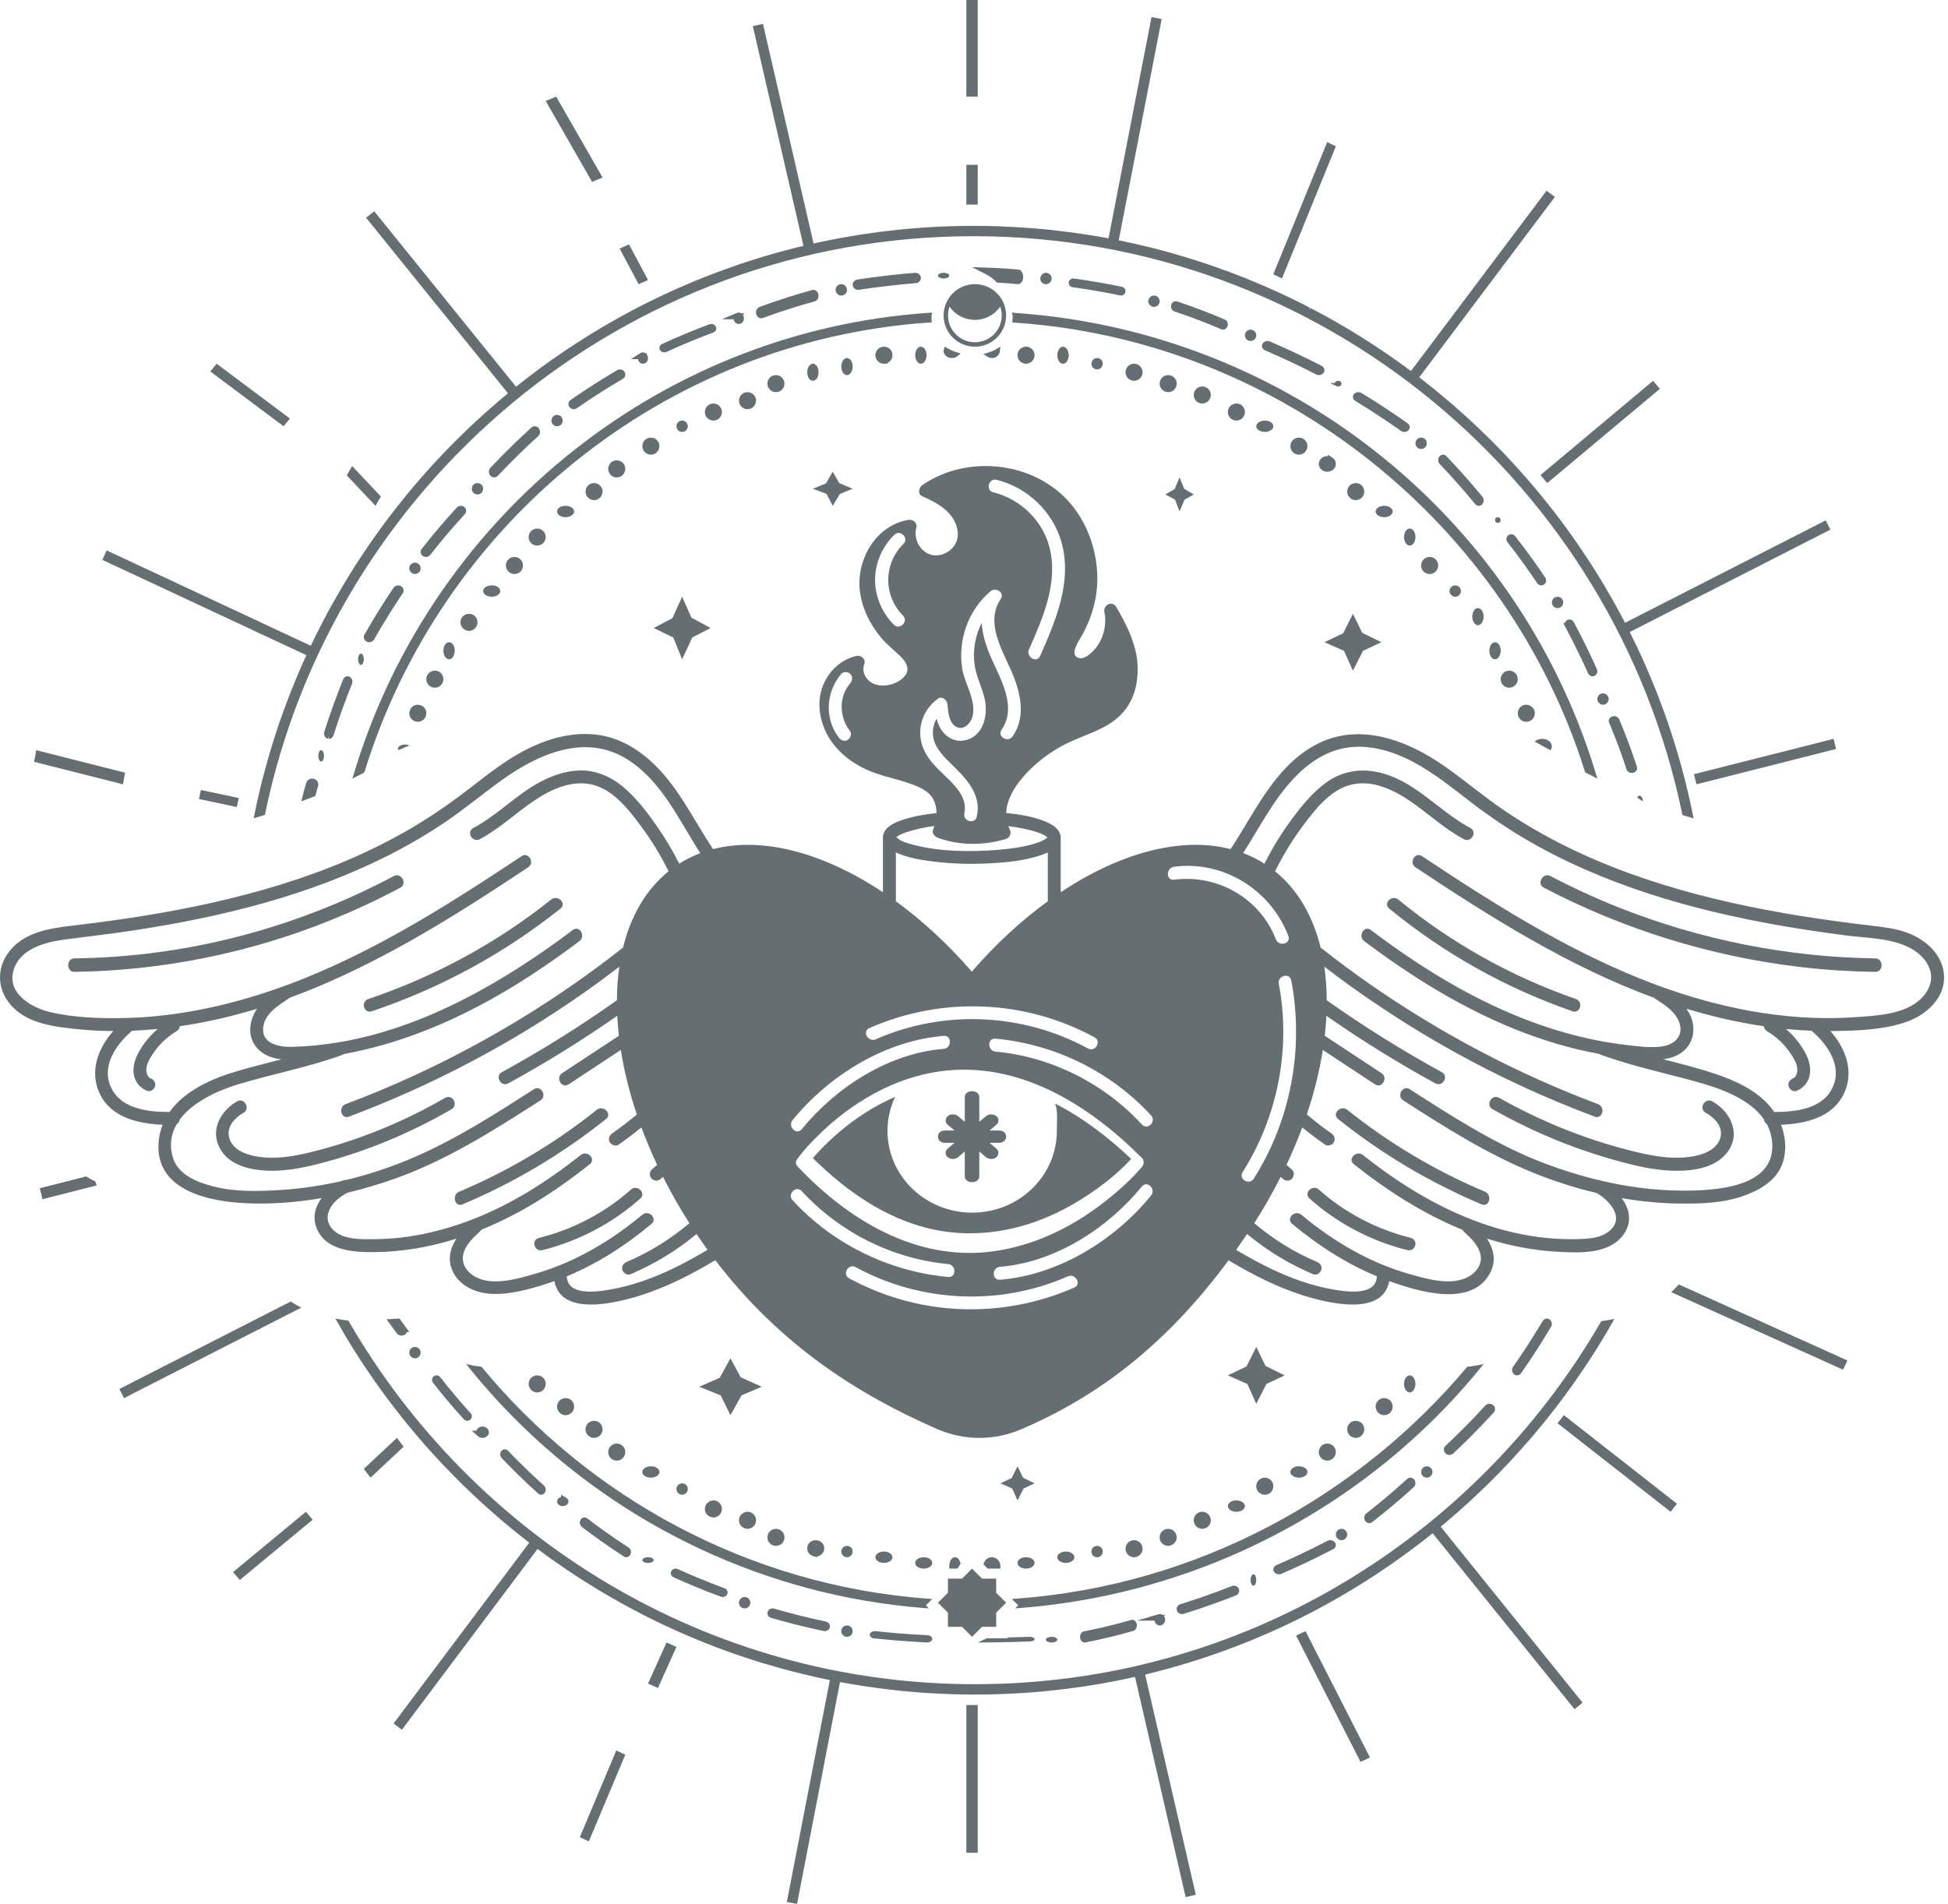 <svg width="312" height="305" viewBox="0 0 312 305" fill="none" xmlns="http://www.w3.org/2000/svg">
<g opacity="0.8">
<path d="M101.053 190.564C96.894 194.27 91.828 196.924 86.333 198.306C85.016 198.637 85.575 200.592 86.896 200.261C92.741 198.79 98.129 195.937 102.551 191.998C103.551 191.107 102.05 189.675 101.053 190.564Z" fill="#3F4A4E"/>
<path d="M209.733 191.998C214.156 195.937 219.541 198.79 225.387 200.261C226.707 200.592 227.269 198.637 225.949 198.306C220.457 196.924 215.39 194.27 211.23 190.564C210.233 189.675 208.732 191.105 209.733 191.998Z" fill="#3F4A4E"/>
<path d="M71.311 175.859C65.026 179.495 58.33 182.297 51.369 184.161C47.814 185.114 43.913 185.989 40.263 185.083C38.77 184.711 37.071 183.86 36.68 182.151C36.283 180.417 37.681 179.007 39.005 178.255C40.154 177.604 39.13 175.772 37.98 176.425C35.585 177.784 33.782 180.595 34.976 183.45C36.223 186.435 39.499 187.316 42.336 187.51C45.809 187.75 49.288 186.937 52.624 186.012C55.836 185.119 58.998 184.029 62.089 182.75C65.606 181.294 69.027 179.604 72.336 177.689C73.48 177.027 72.457 175.196 71.311 175.859Z" fill="#3F4A4E"/>
<path d="M95.592 177.782C88.881 183.147 81.427 187.584 73.522 190.914C72.307 191.425 72.84 193.45 74.074 192.93C82.336 189.45 90.046 184.868 97.06 179.261C98.106 178.424 96.628 176.954 95.592 177.782Z" fill="#3F4A4E"/>
<path d="M88.273 144.103C79.603 151.029 69.651 156.44 58.997 160.036C57.714 160.468 58.266 162.434 59.563 161.997C70.584 158.281 80.812 152.705 89.778 145.542C90.83 144.701 89.317 143.269 88.273 144.103Z" fill="#3F4A4E"/>
<path d="M63.084 140.336C50.776 146.883 37.347 151.132 23.635 152.761C19.743 153.223 15.833 153.474 11.918 153.528C10.596 153.547 10.592 155.705 11.918 155.686C25.994 155.493 40.025 152.669 53.156 147.333C56.89 145.815 60.55 144.099 64.122 142.2C65.302 141.572 64.263 139.709 63.084 140.336Z" fill="#3F4A4E"/>
<path d="M307.732 159.932C305.14 162.499 300.759 162.683 297.34 162.932C295.068 163.099 292.793 163.135 290.522 163.055L290.449 163.054C284.945 162.854 279.469 161.972 274.137 160.577C259.072 156.639 245.476 148.727 232.52 140.291C230.927 139.252 229.34 138.205 227.754 137.151C226.642 136.413 225.605 138.206 226.711 138.941C238.807 146.976 251.266 154.839 264.94 159.854L265.124 160.002C266.658 160.996 268.449 162.105 269.013 163.963C269.658 166.101 268.018 167.429 266.046 167.66C264.084 167.889 261.965 167.578 260.017 167.342C257.916 167.088 255.83 166.706 253.769 166.23C245.698 164.365 238.08 160.968 230.983 156.73C227.025 154.367 223.227 151.742 219.541 148.971C218.477 148.17 217.445 149.97 218.498 150.761C225.95 156.365 233.901 161.338 242.562 164.839C246.899 166.593 251.399 167.959 255.999 168.807L256.168 168.838C256.248 168.895 256.337 168.943 256.44 168.98C261.44 170.8 266.685 171.895 271.802 173.317C275.495 174.342 280.232 176.003 282.514 179.312C282.55 179.62 282.706 179.912 282.982 180.077C283.489 181.029 283.804 182.105 283.855 183.325C284.159 190.415 274.221 190.759 269.283 190.73C265 190.705 260.698 190.135 256.495 189.156C256.311 189.058 256.128 189.02 255.958 189.028C253.119 188.342 250.326 187.469 247.618 186.453C239.823 183.528 232.766 178.967 225.791 174.488C224.668 173.765 223.629 175.559 224.748 176.279C231.467 180.594 238.241 184.909 245.672 187.908C248.92 189.219 252.309 190.31 255.767 191.126C257.927 192.429 260.347 195.222 257.611 197.32C256.269 198.347 254.455 198.443 252.835 198.495C251.052 198.55 249.265 198.48 247.492 198.295C240.524 197.572 233.838 195.031 227.796 191.546C224.465 189.627 221.302 187.419 218.291 185.027C217.26 184.208 215.785 185.665 216.828 186.495C222.155 190.722 227.924 194.44 234.222 197C234.275 197.103 234.351 197.202 234.454 197.295C235.556 198.295 236.818 199.495 237.127 201.025C237.422 202.502 236.495 203.786 235.26 204.491C232.451 206.096 228.39 204.855 225.503 204.022C219.196 202.202 213.444 198.776 208.418 194.592C207.4 193.746 205.929 195.203 206.955 196.058C211.069 199.482 215.596 202.411 220.535 204.464L220.513 204.619C220.296 207.394 216.298 206.977 214.444 206.716C211.981 206.371 209.57 205.692 207.246 204.82C204.015 203.606 200.954 201.987 197.988 200.219C198.561 199.412 199.133 198.589 199.701 197.748L199.744 197.684C202.936 200.348 206.511 202.512 210.355 204.138C210.869 204.356 211.492 203.904 211.627 203.413C211.791 202.815 211.421 202.358 210.904 202.138C207.27 200.602 203.891 198.496 200.886 195.945C202.453 193.495 203.863 191.015 205.116 188.528C205.231 188.631 205.345 188.732 205.461 188.835C205.665 189.018 205.911 189.14 206.191 189.14C206.445 189.14 206.748 189.027 206.922 188.835C207.284 188.441 207.355 187.755 206.922 187.369C206.634 187.112 206.345 186.854 206.057 186.596C206.998 184.595 207.839 182.594 208.575 180.604C209.753 181.568 210.967 182.487 212.214 183.36C212.658 183.671 213.381 183.455 213.628 182.988C213.907 182.457 213.732 181.902 213.257 181.57C211.885 180.611 210.579 179.603 209.308 178.529C210.489 175.014 211.345 171.548 211.87 168.202L220.229 173.707C221.345 174.442 222.382 172.647 221.272 171.917C218.241 169.921 215.21 167.924 212.179 165.928C212.301 164.844 212.389 163.777 212.442 162.725C218.057 166.648 223.879 170.26 229.887 173.549C231.056 174.189 232.101 172.401 230.932 171.759C224.571 168.277 218.417 164.432 212.497 160.24C212.487 158.379 212.358 156.581 212.107 154.859C222.1 162.51 232.92 169.053 244.365 174.289C247.99 175.948 251.674 177.475 255.404 178.878C256.652 179.349 257.191 177.346 255.954 176.88C242.985 172.003 230.641 165.494 219.274 157.56C216.631 155.715 214.044 153.792 211.514 151.794C210.272 146.727 207.849 142.507 204.221 139.579C205.484 137.026 206.967 134.586 208.672 132.3C210.597 129.715 212.951 126.665 216.193 125.759C219.576 124.813 223.075 126.437 225.826 128.312C228.746 130.302 231.323 132.762 234.455 134.431C235.631 135.058 236.677 133.269 235.5 132.641C230.313 129.877 226.37 124.745 220.355 123.63C217.576 123.115 214.822 123.638 212.504 125.287C210.172 126.946 208.347 129.257 206.667 131.549C205.093 133.7 203.712 135.979 202.521 138.361C201.438 137.673 200.298 137.106 199.107 136.657C201.682 132.653 203.826 128.341 207.085 124.832C209.378 122.363 212.207 120.36 215.585 119.793C219.243 119.182 223.057 120.325 226.275 122.022C229.678 123.818 232.671 126.268 235.714 128.597C238.578 130.788 241.554 132.814 244.672 134.626C250.789 138.181 257.342 140.964 264.061 143.153C270.887 145.379 277.897 146.996 284.963 148.24C288.479 148.858 292.011 149.38 295.549 149.842C299.048 150.299 303.177 150.233 306.3 152.066C307.656 152.864 308.866 154.149 309.213 155.726C309.56 157.301 308.838 158.838 307.732 159.932ZM293.48 174.282C291.82 177.693 287.577 178.119 284.172 178.14C283.953 177.818 283.716 177.509 283.462 177.211C281.234 174.608 277.97 173.127 274.792 172.052C272.031 171.116 269.2 170.404 266.37 169.691C267.426 169.56 268.442 169.249 269.338 168.604C271.102 167.334 271.638 165.123 270.906 163.11C270.704 162.553 270.432 162.051 270.109 161.591C274.161 162.826 278.317 163.79 282.519 164.405C282.536 164.699 282.683 164.987 283.011 165.185C284.53 166.097 285.852 167.332 286.827 168.822C287.3 169.543 287.799 170.363 287.862 171.245C287.9 171.779 287.701 172.547 287.192 172.75C286.673 172.956 286.31 173.443 286.469 174.025C286.605 174.52 287.218 174.955 287.741 174.748C288.832 174.316 289.633 173.396 289.852 172.223C290.1 170.888 289.673 169.6 289.021 168.443C288.251 167.08 287.233 165.861 286.049 164.837C287.411 164.97 288.774 165.065 290.14 165.12C292.729 167.301 295.158 170.838 293.48 174.282ZM204.818 157.606C204.569 156.3 206.564 155.746 206.813 157.055C208.885 167.954 206.75 179.44 200.812 188.815C200.099 189.941 198.311 188.899 199.026 187.77C204.657 178.878 206.788 167.962 204.818 157.606ZM188.043 140.922C186.725 141.092 186.742 139.017 188.043 138.85C195.968 137.824 203.498 142.525 206.35 149.937C206.829 151.184 204.829 151.719 204.355 150.487C201.812 143.875 194.995 140.023 188.043 140.922ZM182.896 180.143C176.815 173.536 168.38 169.292 159.439 168.458C158.122 168.335 158.114 166.26 159.439 166.385C168.926 167.269 177.89 171.651 184.359 178.677C185.261 179.658 183.802 181.127 182.896 180.143ZM184.359 191.525C178.479 198.714 169.518 204.249 160.159 205.007C158.829 205.116 158.84 203.041 160.159 202.935C168.977 202.22 177.381 196.803 182.896 190.059C183.742 189.025 185.196 190.501 184.359 191.525ZM172.07 206.256C160.465 211.364 147.142 210.852 135.996 204.778C134.825 204.14 135.871 202.35 137.04 202.988C147.48 208.678 160.13 209.261 171.027 204.466C172.234 203.934 173.285 205.721 172.07 206.256ZM126.944 192.275C126.043 191.296 127.502 189.826 128.407 190.808C134.489 197.416 142.923 201.66 151.864 202.496C153.181 202.619 153.189 204.692 151.864 204.569C142.379 203.683 133.413 199.303 126.944 192.275ZM126.944 179.429C132.825 172.238 141.787 166.702 151.146 165.944C152.474 165.838 152.463 167.913 151.146 168.019C142.327 168.732 133.924 174.149 128.407 180.895C127.562 181.927 126.107 180.453 126.944 179.429ZM182.881 185.488C183.306 185.915 183.238 186.523 182.881 186.954C181.813 188.245 180.575 189.415 179.326 190.526C173.607 195.611 166.594 199.475 158.94 200.475C146.782 202.059 135.944 195.493 127.831 186.954L127.738 186.842C127.454 186.556 127.353 186.131 127.669 185.699C128.661 184.339 129.823 183.091 131.018 181.912C136.32 176.681 143.093 172.667 150.539 171.626C163.085 169.874 174.34 176.925 182.881 185.488ZM139.234 164.696C150.838 159.59 164.162 160.1 175.308 166.175C176.479 166.812 175.434 168.602 174.263 167.966C163.823 162.276 151.173 161.691 140.278 166.486C139.07 167.018 138.018 165.231 139.234 164.696ZM143.485 136.557L143.489 136.559C145.442 137.457 147.636 137.789 149.752 138.043C152.602 138.386 155.492 138.454 158.359 138.311C161.099 138.173 163.961 137.904 166.581 137.041C166.974 136.911 167.403 136.758 167.82 136.567V144.377C163.604 147.443 159.484 151.232 155.652 155.65C151.821 151.232 147.7 147.443 143.485 144.377V136.557ZM143.645 134.056C144.101 133.683 144.723 133.469 145.273 133.289C146.684 132.824 148.16 132.513 149.662 132.315C149.597 132.516 149.526 132.716 149.448 132.914C149.228 133.469 149.697 134.006 150.169 134.189C153.572 135.498 157.663 135.45 161.105 134.4C161.777 134.195 162.022 133.485 161.724 132.877C161.636 132.703 161.561 132.525 161.495 132.348C162.623 132.485 163.742 132.678 164.841 132.95C165.609 133.14 166.398 133.354 167.105 133.721C167.301 133.823 167.495 133.933 167.667 134.067L167.768 134.169L167.762 134.172C167.614 134.268 167.483 134.391 167.329 134.484C166.791 134.81 166.178 135.005 165.579 135.181C163.654 135.746 161.639 136.004 159.645 136.157C155.264 136.491 150.617 136.441 146.336 135.347C145.667 135.176 144.987 134.986 144.361 134.689C144.11 134.569 143.763 134.265 143.562 134.125L143.645 134.056ZM148.244 120.654C146.556 117.629 147.425 113.969 150.194 111.941C150.887 111.436 151.69 112.139 151.75 112.837C151.854 114.044 151.959 115.847 153.222 116.467C154.342 117.017 155.423 115.9 155.72 114.908C156.489 112.348 154.516 109.61 154.114 107.132C153.373 102.546 155.089 97.715 158.648 94.715C159.492 94.003 160.971 94.936 160.271 95.972C157.842 99.57 160.354 103.851 161.878 107.255C163.372 110.594 164.453 114.67 162.202 117.95C161.45 119.042 159.659 118.005 160.416 116.903C162.878 113.317 160.381 109.027 158.854 105.624C158.041 103.816 157.348 101.794 157.237 99.798C156.646 100.958 156.25 102.22 156.084 103.535C155.914 104.896 155.985 106.289 156.326 107.619C156.729 109.185 157.474 110.651 157.769 112.248C158.253 114.87 157.368 118.148 154.337 118.63C152.992 118.843 151.753 118.216 150.939 117.159C150.468 116.544 150.188 115.854 150.009 115.131C149.568 115.915 149.354 116.833 149.427 117.737C149.566 119.479 150.821 120.869 152.005 122.036C154.438 124.429 157.303 127.029 156.447 130.816C156.154 132.119 154.161 131.564 154.454 130.264C154.938 128.121 153.41 126.296 151.99 124.895C150.649 123.57 149.176 122.325 148.244 120.654ZM159.633 76.866C164.5 78.067 168.577 81.904 169.98 86.748C171.806 93.053 169.11 99.392 166.594 105.079C166.055 106.298 164.274 105.242 164.808 104.032C167.049 98.969 169.546 93.264 168.075 87.625C166.947 83.307 163.379 79.926 159.082 78.865C157.789 78.546 158.341 76.546 159.633 76.866ZM104.058 204.82C101.802 205.667 99.467 206.324 97.083 206.685C95.202 206.969 91.015 207.473 90.791 204.619L90.769 204.467C92.51 203.746 94.207 202.915 95.847 201.99C98.866 200.293 101.688 198.272 104.349 196.058C105.374 195.205 103.904 193.746 102.887 194.592C97.86 198.776 92.107 202.202 85.801 204.022C82.922 204.853 78.846 206.103 76.044 204.491C74.802 203.777 73.892 202.511 74.178 201.025C74.471 199.499 75.755 198.289 76.851 197.295C76.954 197.2 77.031 197.1 77.084 196.997C79.202 196.139 81.269 195.152 83.268 194.058C87.231 191.891 90.939 189.301 94.475 186.495C95.518 185.665 94.046 184.208 93.012 185.027C87.668 189.271 81.804 193.004 75.411 195.443C72.133 196.693 68.719 197.627 65.244 198.121C63.508 198.367 61.752 198.496 59.998 198.511C58.236 198.526 56.242 198.588 54.597 197.855C53.113 197.193 52.066 195.774 52.637 194.121C53.13 192.693 54.358 191.786 55.613 191.078C58.118 190.479 60.587 189.743 63.001 188.9C71.459 185.943 79.058 181.094 86.556 176.279C87.673 175.561 86.637 173.765 85.512 174.488C79.344 178.45 73.134 182.439 66.391 185.361C62.886 186.881 59.188 188.126 55.412 189.035C55.22 189.01 55.01 189.045 54.797 189.163L54.744 189.191C51.466 189.944 48.136 190.439 44.831 190.637C41.43 190.842 37.694 190.94 34.365 190.112C31.738 189.459 28.483 188.255 27.669 185.378C27.095 183.352 27.421 181.596 28.292 180.094C28.576 179.939 28.74 179.651 28.785 179.346C30.875 176.518 34.892 174.693 38.012 173.745C43.595 172.05 49.371 170.979 54.864 168.98C54.966 168.943 55.056 168.895 55.135 168.838C63.819 167.263 72.112 163.843 79.753 159.463C84.294 156.86 88.624 153.906 92.806 150.761C93.858 149.97 92.828 148.17 91.762 148.971C80.866 157.166 68.214 164.54 54.592 166.917L54.425 166.947C51.902 167.379 49.346 167.64 46.761 167.701C44.862 167.748 41.99 167.289 42.138 164.772C42.272 162.494 44.466 161.112 46.18 160.002L46.367 159.851C58.108 155.54 69.038 149.094 79.509 142.287C81.21 141.182 82.903 140.065 84.593 138.941C85.697 138.208 84.663 136.411 83.549 137.151C70.68 145.7 57.414 154.097 42.652 158.956C35.635 161.265 28.329 162.779 20.939 163.052C20.862 163.047 20.784 163.049 20.706 163.06C20.349 163.074 19.992 163.082 19.635 163.089C15.848 163.153 11.902 163.014 8.194 162.176C5.239 161.508 1.168 159.284 2.128 155.584C3.068 151.961 7.262 150.921 10.464 150.494C14.01 150.02 17.563 149.628 21.101 149.092C28.207 148.02 35.274 146.627 42.197 144.682C49.017 142.766 55.702 140.306 62.035 137.116C65.203 135.518 68.278 133.736 71.221 131.755C74.363 129.639 77.265 127.207 80.335 124.995C86.184 120.782 93.798 117.386 100.55 121.693C106.026 125.184 108.736 131.361 112.162 136.67C110.984 137.117 109.855 137.679 108.783 138.361C107.785 136.364 106.654 134.438 105.384 132.599C103.738 130.217 101.912 127.779 99.656 125.94C97.485 124.172 94.882 123.173 92.058 123.47C89.168 123.776 86.504 125.074 84.143 126.723C81.344 128.678 78.832 131.027 75.804 132.641C74.628 133.268 75.672 135.058 76.848 134.431C79.982 132.762 82.558 130.302 85.478 128.312C88.229 126.437 91.728 124.813 95.111 125.759C98.352 126.665 100.707 129.715 102.633 132.3C104.336 134.586 105.819 137.026 107.083 139.579C103.455 142.507 101.032 146.727 99.79 151.794C89.511 159.904 78.274 166.785 66.393 172.269C62.769 173.942 59.085 175.476 55.35 176.88C54.115 177.344 54.65 179.349 55.9 178.878C69.209 173.873 81.882 167.218 93.522 159.036C95.443 157.685 97.333 156.293 99.195 154.864C98.946 156.584 98.817 158.381 98.807 160.24C92.888 164.432 86.734 168.277 80.373 171.759C79.204 172.399 80.247 174.191 81.417 173.549C87.424 170.26 93.247 166.648 98.862 162.725C98.914 163.777 99.001 164.844 99.125 165.928C96.094 167.924 93.062 169.921 90.031 171.917C88.923 172.647 89.958 174.442 91.075 173.707C93.861 171.872 96.647 170.037 99.434 168.202C99.96 171.548 100.816 175.014 101.996 178.529C100.726 179.603 99.418 180.611 98.047 181.57C97.604 181.879 97.356 182.491 97.676 182.988C97.96 183.428 98.616 183.691 99.091 183.36C100.338 182.487 101.551 181.568 102.728 180.604C103.465 182.594 104.305 184.595 105.247 186.596C104.958 186.854 104.67 187.112 104.381 187.369C103.976 187.73 103.986 188.471 104.381 188.835C104.814 189.233 105.411 189.221 105.843 188.835C105.958 188.732 106.073 188.631 106.188 188.528C107.441 191.015 108.851 193.495 110.418 195.945C107.412 198.496 104.033 200.602 100.4 202.138C99.885 202.356 99.516 202.823 99.677 203.413C99.811 203.9 100.432 204.358 100.949 204.138C104.793 202.512 108.368 200.348 111.56 197.684L111.603 197.748C112.17 198.588 112.745 199.409 113.328 200.21C110.356 201.982 107.293 203.601 104.058 204.82ZM17.823 174.282C16.137 170.845 18.582 167.296 21.165 165.118C22.531 165.063 23.897 164.969 25.259 164.834C24.073 165.858 23.055 167.078 22.283 168.443C21.644 169.573 21.209 170.85 21.44 172.16C21.653 173.36 22.443 174.304 23.563 174.748C24.082 174.955 24.698 174.523 24.835 174.025C24.996 173.435 24.634 172.956 24.113 172.75C23.629 172.557 23.423 171.83 23.437 171.328C23.463 170.419 23.995 169.558 24.477 168.822C25.451 167.332 26.773 166.097 28.293 165.185C28.621 164.987 28.768 164.698 28.785 164.402C31.041 164.071 33.283 163.642 35.499 163.125C37.41 162.68 39.298 162.168 41.166 161.599C40.987 161.859 40.826 162.131 40.686 162.42C39.865 164.118 39.797 166.179 41.015 167.706C42.02 168.965 43.521 169.522 45.066 169.706C42.645 170.326 40.22 170.931 37.827 171.638C33.889 172.798 29.521 174.776 27.147 178.14C23.735 178.12 19.498 177.697 17.823 174.282ZM136.139 117.112C136.482 117.558 136.202 118.276 135.768 118.53C135.242 118.838 134.693 118.602 134.353 118.158C132.015 115.116 132.285 110.845 134.725 107.965C135.088 107.536 135.817 107.592 136.188 107.965C136.605 108.384 136.549 109.004 136.188 109.431C134.301 111.658 134.396 114.843 136.139 117.112ZM144.625 98.603C145.568 99.547 144.105 101.013 143.162 100.069C141.269 98.172 140.141 95.551 140.155 92.858C140.169 90.165 141.316 87.551 143.23 85.674C144.182 84.74 145.646 86.206 144.692 87.14C141.49 90.282 141.452 95.426 144.625 98.603ZM311.367 156.337C311.213 152.919 308.381 150.462 305.369 149.378C303.568 148.73 301.643 148.512 299.753 148.288C297.859 148.062 295.965 147.831 294.075 147.571C286.545 146.539 279.048 145.184 271.696 143.24C264.395 141.308 257.229 138.791 250.469 135.404C247.141 133.735 243.915 131.861 240.836 129.769C237.598 127.564 234.611 125.023 231.408 122.774C225.305 118.49 217.405 115.5 210.383 119.498C203.995 123.133 200.982 130.148 197.099 136.022C189.158 133.971 179.364 136.614 169.887 142.935V134.308V134.165C169.899 133.976 169.867 133.813 169.804 133.678C169.473 132.536 168.266 131.93 167.199 131.511C165.292 130.764 163.2 130.45 161.162 130.239C161.233 128.236 162.328 126.29 163.641 124.725C165.654 122.33 168.262 120.325 171.086 118.982C173.97 117.609 177.255 116.818 179.558 114.459C181.977 111.984 182.548 108.445 182.049 105.131C181.543 102.283 180.246 99.688 178.777 97.227C178.154 96.184 176.663 96.896 176.887 98.025C177.32 100.217 176.681 102.589 175.149 104.225C174.625 104.785 173.602 105.663 172.743 105.402C171.41 104.998 172.474 103.158 172.899 102.454C175.02 98.952 176.068 95.059 175.673 90.947C175.295 86.994 173.751 83.164 171.06 80.222C168.344 77.249 164.538 75.414 160.581 74.851C156.114 74.214 151.458 75.137 147.715 77.71C147.143 78.102 146.948 79.158 147.715 79.5C149.446 80.273 151.29 81.187 152.431 82.77C153.458 84.195 153.874 86.184 152.672 87.634C151.705 88.801 149.964 89.364 148.573 88.656C147.108 87.911 146.344 86.138 146.757 84.564C146.972 83.741 146.244 83.159 145.484 83.287C140.269 84.168 137.099 89.675 137.725 94.698C138.068 97.456 139.325 99.981 141.082 102.107C142.004 103.221 143.12 104.085 144.155 105.081C145.15 106.038 145.898 107.24 144.786 108.44C143.727 109.584 141.781 110.094 140.297 109.664C138.868 109.248 137.91 107.807 138.432 106.352C138.714 105.566 137.872 104.913 137.16 105.076C134.692 105.644 132.742 107.496 131.81 109.828C130.779 112.406 131.227 115.365 132.534 117.76C133.888 120.241 136.212 122.102 138.746 123.271C141.477 124.531 144.531 124.857 147.244 126.133C148.515 126.73 149.446 127.5 149.821 128.901C149.939 129.346 149.994 129.799 149.995 130.251C148.211 130.439 146.419 130.731 144.723 131.29C143.525 131.684 141.835 132.317 141.477 133.7C141.426 133.894 141.408 134.081 141.416 134.258V142.935C131.939 136.614 122.146 133.971 114.205 136.022C111.172 131.482 108.837 126.427 104.895 122.558C102.427 120.134 99.376 118.249 95.916 117.741C92.144 117.185 88.364 118.129 84.96 119.744C81.379 121.442 78.26 123.947 75.137 126.353C72.126 128.67 69.02 130.832 65.739 132.749C59.169 136.584 52.11 139.498 44.852 141.739C37.65 143.963 30.26 145.542 22.824 146.74C19.078 147.344 15.318 147.841 11.55 148.288C8.001 148.708 4.086 149.287 1.652 152.209C-0.555 154.857 -0.559 158.316 1.69 160.946C4.113 163.778 8.02 164.377 11.511 164.777C13.714 165.03 15.929 165.156 18.144 165.17C15.731 167.891 14.302 171.561 15.932 175.105C17.729 179.013 22.078 180.005 26.037 180.183C25.66 181.137 25.429 182.183 25.38 183.325C25.056 190.863 33.749 192.511 39.554 192.758C43.549 192.928 47.561 192.614 51.513 191.926C50.499 193.295 50.007 194.944 50.7 196.709C52.143 200.385 56.649 200.614 59.998 200.584C64.459 200.544 68.861 199.765 73.099 198.43C72.226 199.783 71.75 201.326 72.251 202.976C73.063 205.646 75.752 207.034 78.367 207.243C81.392 207.486 84.654 206.587 87.51 205.666C87.943 205.528 88.373 205.38 88.801 205.227C89.844 210.99 98.801 208.709 102.555 207.527C106.796 206.193 110.756 204.153 114.568 201.877C124.885 215.395 137.331 223.36 150.103 228.929C154.368 230.787 159.2 230.819 163.48 228.996C175.94 223.683 186.798 215.372 196.769 201.897C200.57 204.168 204.521 206.201 208.75 207.527C212.504 208.706 221.461 210.992 222.503 205.227L222.645 205.277C227.201 206.899 235.752 209.521 238.684 203.88C239.687 201.947 239.218 200.064 238.176 198.428C241.874 199.594 245.715 200.33 249.587 200.533C253.022 200.711 257.672 200.94 259.975 197.84C261.488 195.807 261.013 193.673 259.742 191.937C262.721 192.449 265.729 192.747 268.718 192.797C272.324 192.858 276.133 192.757 279.544 191.467C282.391 190.39 285.039 188.709 285.729 185.532C286.124 183.722 285.917 181.869 285.253 180.183C289.216 180.009 293.573 179.018 295.372 175.105C297.002 171.561 295.572 167.891 293.16 165.17C293.357 165.168 293.553 165.166 293.748 165.163C297.591 165.107 301.892 164.979 305.533 163.629C308.576 162.502 311.525 159.866 311.367 156.337Z" fill="#3F4A4E"/>
<path d="M239.049 177.689C245.029 181.068 251.381 183.761 257.962 185.655C261.352 186.631 264.86 187.528 268.403 187.552C271.375 187.574 274.911 187.055 276.776 184.417C278.873 181.453 277.062 177.99 274.236 176.425C273.06 175.772 272.007 177.604 273.187 178.255C274.541 179.007 275.974 180.415 275.567 182.152C275.167 183.859 273.428 184.713 271.897 185.084C268.156 185.985 264.167 185.114 260.524 184.162C253.395 182.298 246.536 179.495 240.1 175.859C238.927 175.196 237.877 177.027 239.049 177.689Z" fill="#3F4A4E"/>
<path d="M214.313 179.261C221.327 184.869 229.036 189.45 237.3 192.931C238.53 193.449 239.068 191.427 237.851 190.914C229.945 187.584 222.491 183.147 215.781 177.782C214.746 176.954 213.267 178.424 214.313 179.261Z" fill="#3F4A4E"/>
<path d="M222.495 145.542C231.206 152.705 241.141 158.281 251.847 161.997C253.103 162.434 253.646 160.468 252.397 160.036C242.046 156.44 232.38 151.029 223.957 144.103C222.944 143.269 221.474 144.701 222.495 145.542Z" fill="#3F4A4E"/>
<path d="M300.348 153.528C286.336 153.337 272.409 150.573 259.322 145.392C255.57 143.905 251.899 142.211 248.315 140.336C247.118 139.709 246.059 141.572 247.26 142.2C260.017 148.873 273.854 153.168 288.057 154.876C292.138 155.366 296.241 155.631 300.348 155.686C301.694 155.705 301.696 153.547 300.348 153.528Z" fill="#3F4A4E"/>
<path d="M155.707 194.26C148.217 194.26 142.145 188.395 142.145 181.161C142.145 179.218 142.584 177.375 143.37 175.716C141.797 176.39 140.266 177.195 138.794 178.124C136.338 179.673 134.081 181.504 132.043 183.538C131.409 184.173 130.794 184.827 130.211 185.506L130.194 185.527C135.035 190.306 140.741 194.477 147.435 196.438C155.902 198.916 164.677 197.15 172.112 192.765C175.387 190.833 178.598 188.45 181.179 185.654C177.546 182.229 173.501 179.079 168.995 176.798C169.456 178.016 169.268 179.495 169.268 181.161C169.268 188.395 163.196 194.26 155.707 194.26Z" fill="#3F4A4E"/>
<path d="M151.347 183.073H152.877L151.795 183.989C151.364 184.354 151.332 185.022 151.795 185.381C152.26 185.743 152.982 185.771 153.441 185.381L154.523 184.466V188.422C154.523 189.688 156.849 189.692 156.849 188.422V184.466C157.211 184.772 157.571 185.077 157.931 185.381C158.362 185.746 159.152 185.773 159.577 185.381C160.004 184.988 160.038 184.379 159.577 183.989L158.495 183.073H160.025C161.523 183.073 161.525 181.105 160.025 181.105H158.495L159.577 180.189C160.008 179.824 160.04 179.156 159.577 178.796C159.112 178.436 158.392 178.408 157.931 178.796L156.849 179.712V175.757C156.849 174.49 154.523 174.488 154.523 175.757V179.712L153.441 178.796C153.01 178.432 152.22 178.405 151.795 178.796C151.37 179.19 151.336 179.801 151.795 180.189L152.877 181.105H151.347C149.851 181.105 149.847 183.073 151.347 183.073Z" fill="#3F4A4E"/>
<path d="M110.742 98.945L109.254 95.597L107.694 99.025L104.702 100.604L107.832 102.124L109.254 105.612L110.877 102.117L113.806 100.604L110.742 98.945Z" fill="#3F4A4E"/>
<path d="M218.175 101.371L216.687 98.328L215.127 101.444L212.134 102.88L215.264 104.261L216.687 107.433L218.31 104.255L221.239 102.88L218.175 101.371Z" fill="#3F4A4E"/>
<path d="M118.629 220.64L116.992 217.597L115.277 220.712L111.985 222.15L115.428 223.53L116.992 226.701L118.778 223.523L122 222.15L118.629 220.64Z" fill="#3F4A4E"/>
<path d="M202.697 218.82L201.21 215.776L199.65 218.891L196.657 220.328L199.786 221.71L201.21 224.881L202.833 221.702L205.761 220.328L202.697 218.82Z" fill="#3F4A4E"/>
<path d="M189.663 78.303L188.918 76.478L188.138 78.347L186.642 79.21L188.207 80.038L188.918 81.94L189.729 80.033L191.194 79.21L189.663 78.303Z" fill="#3F4A4E"/>
<path d="M163.864 236.721L162.971 234.895L162.035 236.765L160.239 237.626L162.118 238.454L162.971 240.358L163.944 238.451L165.701 237.626L163.864 236.721Z" fill="#3F4A4E"/>
<path d="M134.422 77.393L133.38 75.567L132.289 77.436L130.194 78.298L132.385 79.126L133.38 81.03L134.517 79.123L136.567 78.298L134.422 77.393Z" fill="#3F4A4E"/>
<path d="M151.823 260.609H154.087L155.687 262.209L157.286 260.609H159.55V258.347L161.149 256.746L159.55 255.148V252.884H157.286L155.687 251.284L154.087 252.884H151.823V255.148L150.224 256.746L151.823 258.347V260.609Z" fill="#3F4A4E"/>
<path d="M153.866 250.493L153.763 250.194C153.612 249.756 153.315 249.476 152.984 249.463H152.951C152.462 249.463 152.063 250.046 152.045 250.825V251.284H153.339L153.866 250.493Z" fill="#3F4A4E"/>
<path d="M135.867 247.665C135.783 247.642 135.703 247.642 135.65 247.642C135.226 247.642 134.854 247.945 134.76 248.395C134.752 248.449 134.746 248.501 134.746 248.546C134.746 248.984 135.054 249.359 135.44 249.43C135.506 249.452 135.581 249.463 135.657 249.463C136.083 249.463 136.458 249.158 136.554 248.702C136.562 248.651 136.567 248.605 136.567 248.552C136.567 248.118 136.271 247.75 135.867 247.665Z" fill="#3F4A4E"/>
<path d="M131.031 246.789C130.911 246.749 130.783 246.731 130.64 246.731C130.024 246.731 129.485 247.13 129.323 247.716C129.297 247.825 129.284 247.937 129.284 248.049C129.284 248.63 129.686 249.135 130.283 249.305L130.867 249.463V249.333C131.388 249.253 131.818 248.89 131.977 248.36C132.003 248.248 132.015 248.138 132.015 248.031C132.015 247.436 131.596 246.922 131.031 246.789Z" fill="#3F4A4E"/>
<path d="M141.575 55.537C141.501 55.537 141.427 55.541 141.374 55.552C140.71 55.647 140.209 56.223 140.209 56.895C140.209 56.962 140.211 57.032 140.224 57.114C140.333 57.783 140.902 58.269 141.575 58.269C141.613 58.269 141.651 58.265 141.712 58.259L142.167 58.25V58.126C142.626 57.906 142.94 57.435 142.94 56.904C142.94 56.829 142.938 56.754 142.927 56.703C142.832 56.028 142.263 55.537 141.575 55.537Z" fill="#3F4A4E"/>
<path d="M148.074 249.464L147.948 249.463C147.237 249.463 146.651 249.818 146.582 250.318V250.385C146.595 250.856 147.132 251.24 147.829 251.276L147.948 251.284C148.643 251.284 149.244 250.919 149.312 250.451L149.313 250.367C149.313 249.906 148.769 249.509 148.074 249.464Z" fill="#3F4A4E"/>
<path d="M147.492 55.537L147.421 55.539C146.951 55.594 146.591 56.171 146.582 56.89C146.582 56.927 146.582 56.985 146.591 57.055C146.639 57.739 147.031 58.269 147.492 58.269H147.562L147.576 58.267C148.048 58.197 148.403 57.613 148.403 56.908L148.402 56.773C148.357 56.068 147.966 55.537 147.492 55.537Z" fill="#3F4A4E"/>
<path d="M141.789 248.568C141.02 248.47 140.327 248.838 140.227 249.316C140.212 249.366 140.209 249.415 140.209 249.465C140.209 249.911 140.709 250.295 141.361 250.357C141.433 250.366 141.502 250.373 141.574 250.373C142.238 250.373 142.819 250.039 142.925 249.597L142.94 249.47L142.94 249.453C142.926 249.001 142.432 248.628 141.789 248.568Z" fill="#3F4A4E"/>
<path d="M130.201 58.269C130.106 58.269 130.022 58.289 129.956 58.322C129.564 58.482 129.294 59.002 129.284 59.626C129.284 59.758 129.296 59.883 129.319 60C129.426 60.588 129.786 61 130.194 61C130.29 61 130.375 60.98 130.438 60.947C130.831 60.786 131.105 60.25 131.105 59.642C131.105 59.526 131.096 59.409 131.076 59.281C130.971 58.685 130.611 58.269 130.201 58.269Z" fill="#3F4A4E"/>
<path d="M135.651 57.358C135.601 57.358 135.543 57.369 135.464 57.387C135.048 57.524 134.746 58.081 134.746 58.732C134.746 58.805 134.753 58.891 134.765 59.01C134.853 59.635 135.228 60.09 135.657 60.09C135.711 60.09 135.764 60.079 135.847 60.06C136.264 59.927 136.567 59.365 136.567 58.723C136.567 58.632 136.559 58.541 136.548 58.449C136.459 57.807 136.09 57.358 135.651 57.358Z" fill="#3F4A4E"/>
<path d="M109.702 237.741C109.298 237.499 108.692 237.654 108.452 238.096C108.381 238.231 108.343 238.379 108.343 238.526C108.343 238.867 108.519 239.17 108.82 239.339C108.956 239.411 109.101 239.448 109.254 239.448C109.584 239.448 109.888 239.264 110.042 238.982C110.123 238.847 110.164 238.697 110.164 238.539C110.164 238.203 109.983 237.895 109.702 237.741Z" fill="#3F4A4E"/>
<path d="M114.252 64.642C114.045 64.642 113.84 64.689 113.662 64.778C113.196 65.005 112.896 65.487 112.896 66.007C112.896 66.198 112.936 66.395 113.025 66.603C113.265 67.078 113.738 67.373 114.261 67.373C114.469 67.373 114.675 67.326 114.848 67.238C115.321 67.015 115.627 66.532 115.627 66.007C115.627 65.826 115.582 65.629 115.493 65.423C115.266 64.941 114.79 64.642 114.252 64.642Z" fill="#3F4A4E"/>
<path d="M124.698 244.974C124.598 244.945 124.447 244.911 124.285 244.911C123.69 244.911 123.166 245.283 122.971 245.867C122.93 246.021 122.911 246.154 122.911 246.276C122.911 246.866 123.284 247.388 123.865 247.582C124.015 247.622 124.15 247.642 124.276 247.642C124.866 247.642 125.387 247.269 125.566 246.733C125.618 246.599 125.642 246.455 125.642 246.276C125.642 245.69 125.28 245.183 124.698 244.974Z" fill="#3F4A4E"/>
<path d="M108.801 67.488C108.515 67.658 108.343 67.951 108.343 68.289C108.343 68.439 108.38 68.583 108.454 68.72C108.614 69.013 108.92 69.194 109.254 69.194C109.413 69.194 109.569 69.153 109.691 69.078C109.983 68.919 110.164 68.612 110.164 68.277C110.164 68.117 110.122 67.963 110.049 67.84C109.821 67.421 109.272 67.236 108.801 67.488Z" fill="#3F4A4E"/>
<path d="M114.857 240.489C114.214 240.166 113.348 240.465 113.033 241.131C112.941 241.319 112.896 241.513 112.896 241.724C112.896 242.248 113.201 242.73 113.666 242.951C113.855 243.044 114.049 243.09 114.261 243.09C114.785 243.09 115.268 242.783 115.487 242.319C115.58 242.135 115.627 241.931 115.627 241.715C115.627 241.192 115.321 240.708 114.857 240.489Z" fill="#3F4A4E"/>
<path d="M124.267 60.09C124.102 60.09 123.951 60.124 123.832 60.162C123.273 60.361 122.911 60.869 122.911 61.454C122.911 61.569 122.919 61.741 122.979 61.89C123.164 62.447 123.686 62.821 124.276 62.821C124.4 62.821 124.533 62.801 124.715 62.75C125.27 62.562 125.642 62.04 125.642 61.454C125.642 61.305 125.615 61.162 125.564 61.02C125.379 60.464 124.858 60.09 124.267 60.09Z" fill="#3F4A4E"/>
<path d="M119.218 62.921C118.696 63.13 118.358 63.633 118.358 64.203C118.358 64.366 118.394 64.53 118.462 64.693C118.658 65.207 119.165 65.552 119.724 65.552C119.912 65.552 120.087 65.519 120.247 65.454C120.759 65.236 121.09 64.742 121.09 64.175C121.09 64 121.057 63.83 120.992 63.675C120.712 62.987 119.905 62.634 119.218 62.921Z" fill="#3F4A4E"/>
<path d="M120.246 242.275L120.234 242.269C119.552 242.006 118.74 242.333 118.446 243.05C118.409 243.159 118.358 243.331 118.358 243.534C118.358 244.097 118.696 244.596 119.211 244.803C119.38 244.874 119.558 244.91 119.724 244.91C120.281 244.91 120.779 244.574 120.99 244.057C121.056 243.9 121.09 243.73 121.09 243.534C121.09 242.984 120.759 242.491 120.246 242.275Z" fill="#3F4A4E"/>
<path d="M170.709 250.373C170.751 250.373 170.787 250.371 170.908 250.363C171.585 250.292 172.075 249.913 172.075 249.463C172.075 249.438 172.073 249.412 172.062 249.329C171.967 248.879 171.397 248.552 170.709 248.552C170.634 248.552 170.559 248.555 170.508 248.562C169.844 248.625 169.343 249.01 169.343 249.457C169.343 249.507 169.345 249.557 169.356 249.59C169.451 250.036 170.032 250.373 170.709 250.373Z" fill="#3F4A4E"/>
<path d="M187.097 247.642C187.243 247.642 187.395 247.614 187.535 247.563C188.081 247.377 188.463 246.848 188.463 246.276C188.463 246.119 188.434 245.962 188.384 245.84C188.2 245.285 187.681 244.911 187.097 244.911C186.933 244.911 186.789 244.932 186.655 244.982C186.102 245.168 185.731 245.688 185.731 246.276C185.731 246.439 185.753 246.585 185.801 246.716C185.991 247.269 186.511 247.642 187.097 247.642Z" fill="#3F4A4E"/>
<path d="M198.023 242.179C198.244 242.179 198.454 242.146 198.607 242.089C199.089 241.938 199.388 241.623 199.388 241.267C199.388 241.137 199.348 241.005 199.262 240.875C198.95 240.431 198.085 240.23 197.432 240.445C196.961 240.595 196.657 240.917 196.657 241.267C196.657 241.405 196.706 241.542 196.792 241.658C197.016 241.975 197.5 242.179 198.023 242.179Z" fill="#3F4A4E"/>
<path d="M164.209 58.267L164.335 58.269C165.043 58.269 165.638 57.719 165.689 57.03L165.702 56.913C165.702 56.198 165.163 55.608 164.452 55.539L164.335 55.537C163.625 55.537 163.04 56.072 162.972 56.778L162.971 56.886C162.956 57.592 163.5 58.197 164.209 58.267Z" fill="#3F4A4E"/>
<path d="M192.043 64.541C192.199 64.609 192.374 64.642 192.563 64.642C193.114 64.642 193.607 64.309 193.818 63.794C193.891 63.618 193.912 63.441 193.925 63.282C193.925 62.723 193.591 62.224 193.072 62.009C192.916 61.945 192.741 61.91 192.554 61.91C191.998 61.91 191.492 62.257 191.299 62.76C191.228 62.934 191.194 63.099 191.194 63.263C191.194 63.827 191.528 64.331 192.043 64.541Z" fill="#3F4A4E"/>
<path d="M192.56 244.91C192.768 244.91 192.948 244.87 193.073 244.806C193.591 244.602 193.925 244.109 193.925 243.536C193.925 243.357 193.892 243.18 193.827 243.025C193.556 242.366 192.813 242.032 192.145 242.241L192.039 242.276C191.524 242.488 191.194 242.988 191.194 243.554C191.194 243.722 191.23 243.899 191.298 244.058C191.499 244.567 192.006 244.91 192.56 244.91Z" fill="#3F4A4E"/>
<path d="M207.303 72.615C207.527 72.761 207.773 72.836 208.033 72.836C208.502 72.836 208.934 72.596 209.185 72.199C209.329 71.978 209.403 71.722 209.403 71.443C209.389 70.975 209.152 70.55 208.752 70.296C208.1 69.912 207.265 70.131 206.887 70.726C206.746 70.948 206.672 71.204 206.672 71.48C206.685 71.947 206.923 72.373 207.303 72.615Z" fill="#3F4A4E"/>
<path d="M202.579 239.448C202.805 239.448 203.037 239.389 203.252 239.274C203.682 239.018 203.94 238.578 203.94 238.07C203.94 237.849 203.885 237.626 203.779 237.429C203.44 236.793 202.601 236.508 201.898 236.886C201.467 237.142 201.209 237.581 201.209 238.088C201.209 238.306 201.262 238.521 201.374 238.744C201.61 239.177 202.072 239.448 202.579 239.448Z" fill="#3F4A4E"/>
<path d="M201.904 69.072C202.103 69.153 202.335 69.194 202.574 69.194C203.077 69.194 203.537 69.013 203.778 68.718C203.884 68.585 203.94 68.434 203.94 68.283C203.94 67.947 203.67 67.641 203.234 67.484C202.619 67.243 201.734 67.411 201.386 67.836C201.269 67.976 201.209 68.124 201.209 68.277C201.209 68.612 201.481 68.919 201.904 69.072Z" fill="#3F4A4E"/>
<path d="M197.427 67.234C197.609 67.326 197.815 67.373 198.021 67.373C198.547 67.373 199.03 67.066 199.249 66.6C199.341 66.415 199.388 66.212 199.388 65.996C199.388 65.572 199.195 65.184 198.868 64.932V64.875L198.593 64.757C197.892 64.455 197.087 64.771 196.775 65.431C196.697 65.612 196.657 65.811 196.657 66.005C196.657 66.539 196.956 67.011 197.427 67.234Z" fill="#3F4A4E"/>
<path d="M170.107 58.25C170.168 58.269 170.221 58.269 170.26 58.269C170.707 58.269 171.092 57.769 171.152 57.128C171.162 57.053 171.164 56.979 171.164 56.904C171.164 56.234 170.844 55.67 170.403 55.556C170.349 55.537 170.299 55.537 170.265 55.537C169.798 55.537 169.414 56.033 169.348 56.796L169.343 56.913C169.343 57.595 169.673 58.159 170.107 58.25Z" fill="#3F4A4E"/>
<path d="M175.545 59.163C175.602 59.172 175.661 59.179 175.717 59.179C176.144 59.179 176.519 58.874 176.612 58.432C176.621 58.375 176.627 58.318 176.627 58.268C176.627 57.845 176.326 57.473 175.91 57.379C175.831 57.358 175.762 57.358 175.711 57.358C175.286 57.358 174.913 57.661 174.82 58.111C174.811 58.165 174.806 58.217 174.806 58.262C174.806 58.694 175.109 59.071 175.545 59.163Z" fill="#3F4A4E"/>
<path d="M104.98 235.033C104.398 234.769 103.491 234.896 103.099 235.311C102.954 235.461 102.88 235.628 102.88 235.806C102.88 236.119 103.12 236.407 103.522 236.578C103.734 236.667 103.992 236.716 104.246 236.716C104.709 236.716 105.14 236.56 105.412 236.286C105.542 236.137 105.612 235.969 105.612 235.8C105.612 235.49 105.375 235.203 104.98 235.033Z" fill="#3F4A4E"/>
<path d="M164.332 251.284L164.449 251.278C165.151 251.241 165.702 250.847 165.702 250.367L165.7 250.289C165.632 249.818 165.048 249.463 164.341 249.463L164.215 249.464C163.507 249.509 162.97 249.895 162.97 250.361L162.972 250.452C163.029 250.919 163.626 251.284 164.332 251.284Z" fill="#3F4A4E"/>
<path d="M186.649 62.739C186.797 62.792 186.952 62.821 187.098 62.821C187.686 62.821 188.207 62.443 188.383 61.91C188.454 61.735 188.463 61.562 188.463 61.447C188.463 60.863 188.091 60.347 187.538 60.161C187.403 60.113 187.259 60.09 187.098 60.09C186.512 60.09 185.994 60.464 185.819 60.994C185.762 61.137 185.731 61.295 185.731 61.454C185.731 62.022 186.1 62.538 186.649 62.739Z" fill="#3F4A4E"/>
<path d="M181.633 249.463C181.746 249.463 181.854 249.452 182 249.417C182.584 249.246 182.985 248.722 183 248.107C183 247.965 182.98 247.837 182.947 247.744C182.79 247.149 182.25 246.731 181.633 246.731C181.522 246.731 181.416 246.744 181.279 246.775C180.685 246.934 180.269 247.474 180.269 248.089C180.269 248.227 180.289 248.353 180.32 248.452C180.478 249.047 181.02 249.463 181.633 249.463Z" fill="#3F4A4E"/>
<path d="M208.037 236.716C208.301 236.716 208.555 236.665 208.772 236.571C209.168 236.404 209.403 236.116 209.403 235.802C209.403 235.635 209.334 235.468 209.195 235.31C208.808 234.904 207.929 234.769 207.312 235.027C206.911 235.197 206.672 235.485 206.672 235.796C206.672 235.973 206.745 236.139 206.889 236.288C207.143 236.556 207.571 236.716 208.037 236.716Z" fill="#3F4A4E"/>
<path d="M181.288 60.949C181.392 60.976 181.506 61 181.635 61C182.245 61 182.786 60.586 182.94 60.017C182.98 59.896 183 59.774 183 59.644C183 59.019 182.584 58.471 181.987 58.312L181.969 58.307C181.205 58.136 180.524 58.553 180.307 59.292C180.281 59.405 180.269 59.526 180.269 59.644C180.269 60.25 180.685 60.785 181.288 60.949Z" fill="#3F4A4E"/>
<path d="M175.717 249.463C175.77 249.463 175.825 249.455 175.908 249.443C176.324 249.354 176.627 248.98 176.627 248.552C176.627 248.492 176.619 248.433 176.608 248.366C176.5 247.871 176.032 247.561 175.535 247.66H175.533C175.106 247.749 174.806 248.119 174.806 248.558C174.806 248.607 174.812 248.664 174.824 248.743C174.914 249.166 175.282 249.463 175.717 249.463Z" fill="#3F4A4E"/>
<path d="M103.521 70.307C103.134 70.552 102.895 70.978 102.88 71.458C102.88 71.723 102.954 71.972 103.097 72.195C103.351 72.595 103.78 72.836 104.246 72.836C104.512 72.836 104.761 72.761 104.983 72.618C105.377 72.368 105.612 71.937 105.612 71.422C105.612 71.188 105.541 70.95 105.405 70.731C105.018 70.123 104.195 69.909 103.521 70.307Z" fill="#3F4A4E"/>
<path d="M70.267 107.576L70.264 107.574C69.594 107.237 68.764 107.532 68.444 108.158C68.339 108.339 68.284 108.56 68.284 108.782C68.271 109.306 68.564 109.791 69.016 110.01C69.21 110.115 69.417 110.164 69.65 110.164C70.158 110.164 70.623 109.882 70.872 109.408C70.967 109.205 71.015 109.002 71.015 108.804C71.015 108.284 70.729 107.814 70.267 107.576Z" fill="#3F4A4E"/>
<path d="M67.47 113.009C67.303 112.932 67.123 112.896 66.918 112.896C66.37 112.896 65.88 113.219 65.677 113.704C65.595 113.88 65.552 114.075 65.552 114.27C65.552 114.807 65.874 115.293 66.365 115.505C66.546 115.589 66.727 115.627 66.918 115.627C67.458 115.627 67.949 115.307 68.168 114.818C68.245 114.652 68.284 114.466 68.284 114.252C68.284 113.719 67.964 113.232 67.47 113.009Z" fill="#3F4A4E"/>
<path d="M152.926 56.331C152.552 56.195 152.19 56.028 151.82 55.824L151.302 55.537L151.155 56.052C151.134 56.127 151.134 56.184 151.134 56.261C151.161 56.876 151.744 57.358 152.462 57.358H152.49H152.497C152.818 57.348 153.111 57.242 153.345 57.052L153.866 56.631L153.194 56.422C153.107 56.395 153.021 56.367 152.926 56.331Z" fill="#3F4A4E"/>
<path d="M65.232 119.307H65.231C64.669 119.181 64.007 119.378 63.817 119.704C63.761 119.781 63.731 119.867 63.731 119.956C63.731 120.034 63.755 120.108 63.793 120.179C64.371 119.939 64.959 119.687 65.552 119.425C65.457 119.376 65.351 119.334 65.232 119.307Z" fill="#3F4A4E"/>
<path d="M89.579 224.406L89.576 224.409C89.35 224.664 89.224 224.989 89.224 225.327C89.224 225.712 89.388 226.083 89.666 226.336C89.911 226.571 90.24 226.701 90.59 226.701C90.965 226.701 91.331 226.542 91.603 226.255C91.83 225.999 91.956 225.67 91.956 225.327C91.956 224.949 91.798 224.582 91.513 224.308C90.976 223.824 90.07 223.863 89.579 224.406Z" fill="#3F4A4E"/>
<path d="M89.657 81.266C89.382 81.441 89.224 81.686 89.224 81.937C89.224 82.161 89.35 82.377 89.58 82.549C89.839 82.741 90.207 82.851 90.59 82.851C90.918 82.851 91.243 82.768 91.524 82.607C91.802 82.43 91.956 82.189 91.956 81.931C91.956 81.701 91.824 81.483 91.585 81.313C91.075 80.958 90.216 80.931 89.657 81.266Z" fill="#3F4A4E"/>
<path d="M85.092 220.709C84.835 220.957 84.686 221.294 84.672 221.677C84.672 222.048 84.813 222.394 85.061 222.644C85.313 222.908 85.669 223.06 86.037 223.06C86.4 223.06 86.751 222.917 86.987 222.678C87.251 222.427 87.403 222.072 87.403 221.668C87.403 221.32 87.261 220.979 87.015 220.733C86.485 220.2 85.61 220.196 85.092 220.709Z" fill="#3F4A4E"/>
<path d="M94.292 77.679C93.974 77.935 93.791 78.305 93.776 78.739C93.776 79.046 93.885 79.354 94.091 79.616C94.356 79.936 94.739 80.119 95.142 80.119C95.452 80.119 95.751 80.011 96.007 79.81C96.326 79.555 96.508 79.169 96.508 78.711C96.508 78.418 96.405 78.133 96.202 77.871C95.749 77.325 94.881 77.215 94.292 77.679Z" fill="#3F4A4E"/>
<path d="M85.051 85.085C84.806 85.345 84.672 85.673 84.672 86.049C84.672 86.414 84.822 86.768 85.087 87.023C85.346 87.267 85.683 87.403 86.037 87.403C86.407 87.403 86.763 87.251 87.005 86.996C87.262 86.737 87.403 86.391 87.403 86.004C87.388 85.635 87.237 85.295 86.988 85.057C86.476 84.541 85.597 84.536 85.051 85.085Z" fill="#3F4A4E"/>
<path d="M99.587 231.502C98.986 231.07 98.088 231.22 97.674 231.812L97.671 231.816C97.505 232.059 97.418 232.341 97.418 232.647C97.434 233.087 97.644 233.481 97.99 233.725C98.225 233.895 98.499 233.985 98.784 233.985C99.225 233.985 99.64 233.769 99.893 233.408C100.06 233.17 100.149 232.902 100.149 232.594C100.149 232.164 99.945 231.766 99.587 231.502Z" fill="#3F4A4E"/>
<path d="M94.076 228.109C93.879 228.359 93.776 228.658 93.776 228.979C93.776 229.385 93.967 229.78 94.266 230.016C94.504 230.231 94.808 230.343 95.142 230.343C95.552 230.343 95.948 230.152 96.191 229.842C96.398 229.596 96.508 229.291 96.508 228.961C96.508 228.555 96.325 228.17 96.008 227.905C95.463 227.448 94.531 227.532 94.076 228.109Z" fill="#3F4A4E"/>
<path d="M97.993 73.983C97.642 74.233 97.432 74.632 97.418 75.092C97.418 75.39 97.508 75.674 97.674 75.905C97.923 76.264 98.338 76.478 98.784 76.478C99.061 76.478 99.341 76.393 99.599 76.218C99.935 75.955 100.136 75.561 100.149 75.12C100.149 74.82 100.06 74.537 99.893 74.305C99.471 73.7 98.52 73.576 97.993 73.983Z" fill="#3F4A4E"/>
<path d="M75.884 98.555C75.304 98.142 74.376 98.309 73.975 98.927C73.825 99.158 73.746 99.422 73.746 99.688C73.746 100.137 73.97 100.561 74.338 100.812C74.564 100.972 74.839 101.06 75.112 101.06C75.57 101.06 75.996 100.831 76.247 100.444C76.4 100.213 76.477 99.958 76.477 99.688C76.477 99.224 76.251 98.797 75.884 98.555Z" fill="#3F4A4E"/>
<path d="M72.388 103.067L72.384 103.063C71.931 102.679 71.394 102.93 71.146 103.538C71.059 103.748 71.015 103.989 71.015 104.267C71.026 104.755 71.193 105.186 71.468 105.425C71.612 105.548 71.77 105.612 71.925 105.612C72.249 105.612 72.55 105.354 72.709 104.941C72.792 104.731 72.836 104.486 72.836 104.236C72.836 103.756 72.665 103.308 72.388 103.067Z" fill="#3F4A4E"/>
<path d="M79.59 93.951C79.036 93.661 78.087 93.742 77.675 94.12C77.487 94.283 77.388 94.474 77.388 94.674C77.388 94.964 77.582 95.23 77.929 95.408C78.177 95.532 78.462 95.597 78.754 95.597C79.176 95.597 79.584 95.461 79.85 95.226C80.024 95.065 80.12 94.874 80.12 94.667C80.12 94.388 79.919 94.119 79.59 93.951Z" fill="#3F4A4E"/>
<path d="M81.357 89.688C81.143 89.943 81.031 90.244 81.031 90.546C81.017 90.965 81.193 91.36 81.511 91.626C81.761 91.838 82.075 91.955 82.396 91.955C82.797 91.955 83.174 91.784 83.429 91.489C83.643 91.246 83.761 90.932 83.761 90.579C83.761 90.173 83.585 89.792 83.282 89.542C82.728 89.07 81.84 89.127 81.357 89.688Z" fill="#3F4A4E"/>
<path d="M211.786 75.33L211.913 75.41H211.926C212.123 75.514 212.349 75.567 212.59 75.567C213.03 75.567 213.444 75.372 213.696 75.045C213.862 74.833 213.955 74.57 213.955 74.29C213.94 73.886 213.731 73.525 213.38 73.298L212.661 72.836V73.074C212.194 73.048 211.749 73.241 211.483 73.586C211.311 73.803 211.224 74.045 211.224 74.337C211.224 74.725 211.433 75.097 211.786 75.33Z" fill="#3F4A4E"/>
<path d="M159.77 251.284L160.239 251.265L160.222 250.791C160.193 250.031 159.574 249.447 158.821 249.463C158.287 249.476 157.815 249.808 157.618 250.308L157.507 250.589L158.193 251.284H159.77Z" fill="#3F4A4E"/>
<path d="M158.748 56.317C158.599 56.374 158.45 56.425 158.293 56.476L157.507 56.732L158.201 57.163C158.387 57.279 158.611 57.347 158.867 57.358H158.884C159.501 57.358 160.03 56.923 160.118 56.348L160.239 55.537L159.493 55.964C159.263 56.096 159.021 56.21 158.748 56.317Z" fill="#3F4A4E"/>
<path d="M243.206 114.799C243.418 115.303 243.909 115.627 244.454 115.627C244.651 115.627 244.841 115.585 245.009 115.506C245.501 115.294 245.821 114.805 245.821 114.218C245.821 114.039 245.782 113.865 245.708 113.704C245.405 113.024 244.542 112.713 243.909 113.006C243.425 113.216 243.104 113.698 243.089 114.246C243.089 114.44 243.131 114.634 243.206 114.799Z" fill="#3F4A4E"/>
<path d="M248.452 119.142C248.147 118.537 247.364 118.197 246.453 118.435C246.195 118.509 245.989 118.64 245.821 118.794C246.486 119.18 247.148 119.554 247.803 119.904C247.978 119.997 248.161 120.087 248.338 120.179C248.467 119.999 248.552 119.797 248.552 119.58C248.552 119.439 248.523 119.308 248.452 119.142Z" fill="#3F4A4E"/>
<path d="M221.694 82.851C222.068 82.851 222.435 82.744 222.707 82.554C222.93 82.386 223.059 82.16 223.059 81.935C223.059 81.679 222.897 81.432 222.607 81.256C222.059 80.929 221.17 80.961 220.679 81.323C220.452 81.493 220.328 81.711 220.328 81.935C220.328 82.192 220.491 82.439 220.77 82.609C221.016 82.765 221.343 82.851 221.694 82.851Z" fill="#3F4A4E"/>
<path d="M233.078 95.597C233.272 95.597 233.462 95.532 233.636 95.402C233.855 95.225 233.985 94.954 233.985 94.661C233.976 94.458 233.91 94.271 233.796 94.123C233.5 93.736 232.902 93.661 232.524 93.958C232.299 94.133 232.164 94.406 232.164 94.701C232.174 94.905 232.239 95.092 232.357 95.245C232.533 95.465 232.801 95.597 233.078 95.597Z" fill="#3F4A4E"/>
<path d="M228.977 91.955C229.301 91.955 229.615 91.838 229.859 91.629C230.168 91.374 230.343 90.994 230.343 90.54C230.329 90.225 230.214 89.921 230.013 89.68C229.549 89.142 228.651 89.063 228.096 89.534C227.787 89.79 227.61 90.171 227.612 90.624C227.625 90.939 227.74 91.243 227.942 91.486C228.2 91.784 228.576 91.955 228.977 91.955Z" fill="#3F4A4E"/>
<path d="M217.142 80.119C217.549 80.119 217.936 79.936 218.212 79.606C218.405 79.358 218.508 79.057 218.508 78.736C218.508 78.331 218.327 77.947 218.009 77.681C217.463 77.224 216.534 77.309 216.076 77.885C215.879 78.134 215.776 78.435 215.776 78.754C215.776 79.16 215.959 79.545 216.277 79.811C216.514 80.009 216.821 80.119 217.142 80.119Z" fill="#3F4A4E"/>
<path d="M241.725 110.164C241.924 110.164 242.136 110.115 242.356 110.011C242.809 109.77 243.09 109.308 243.09 108.799C243.09 108.595 243.044 108.396 242.936 108.169C242.601 107.533 241.865 107.226 241.097 107.585C240.641 107.82 240.358 108.285 240.358 108.799C240.358 109.005 240.406 109.206 240.512 109.43C240.753 109.883 241.216 110.164 241.725 110.164Z" fill="#3F4A4E"/>
<path d="M217.141 230.343C217.471 230.343 217.782 230.228 217.997 230.035C218.316 229.78 218.508 229.385 218.508 228.98C218.508 228.66 218.404 228.359 218.207 228.108C217.754 227.535 216.825 227.447 216.276 227.904C215.959 228.17 215.776 228.556 215.776 228.961C215.776 229.282 215.88 229.583 216.083 229.84C216.347 230.162 216.734 230.343 217.141 230.343Z" fill="#3F4A4E"/>
<path d="M239.448 105.612C239.608 105.612 239.768 105.548 239.923 105.418C240.19 105.169 240.358 104.722 240.358 104.206C240.358 103.992 240.319 103.776 240.236 103.544C239.988 102.916 239.427 102.686 238.986 103.063C238.715 103.301 238.547 103.732 238.537 104.234C238.537 104.486 238.585 104.733 238.67 104.938C238.83 105.354 239.128 105.612 239.448 105.612Z" fill="#3F4A4E"/>
<path d="M212.588 233.985C212.864 233.985 213.145 233.894 213.378 233.729C213.729 233.48 213.939 233.084 213.955 232.625C213.955 232.33 213.862 232.039 213.692 231.804C213.267 231.226 212.421 231.076 211.807 231.486L211.8 231.491C211.448 231.74 211.238 232.138 211.224 232.595C211.224 232.896 211.313 233.178 211.479 233.407C211.733 233.769 212.147 233.985 212.588 233.985Z" fill="#3F4A4E"/>
<path d="M221.693 226.701C222.041 226.701 222.361 226.578 222.625 226.338C222.901 226.075 223.059 225.708 223.059 225.328C223.059 224.992 222.934 224.665 222.704 224.407C222.224 223.876 221.332 223.812 220.781 224.309L220.779 224.311C220.489 224.576 220.328 224.941 220.328 225.337C220.328 225.675 220.454 226 220.689 226.268C220.952 226.544 221.317 226.701 221.693 226.701Z" fill="#3F4A4E"/>
<path d="M236.717 100.149C236.907 100.149 237.085 100.066 237.227 99.913C237.474 99.661 237.627 99.223 237.627 98.77C237.627 98.499 237.57 98.234 237.469 98.013C237.203 97.4 236.581 97.238 236.21 97.634C235.958 97.884 235.806 98.313 235.806 98.779C235.806 99.059 235.858 99.317 235.962 99.551C236.128 99.924 236.411 100.149 236.717 100.149Z" fill="#3F4A4E"/>
<path d="M225.79 87.403C226.027 87.403 226.252 87.266 226.424 87.02C226.6 86.769 226.701 86.415 226.701 86.011C226.701 85.665 226.606 85.322 226.442 85.076C226.096 84.55 225.521 84.53 225.15 85.058C224.989 85.304 224.89 85.647 224.88 86.021C224.88 86.404 224.975 86.752 225.144 86.994C225.319 87.256 225.549 87.403 225.79 87.403Z" fill="#3F4A4E"/>
<path d="M225.785 223.06C226.034 223.06 226.267 222.915 226.448 222.643C226.611 222.382 226.701 222.039 226.701 221.659C226.693 221.29 226.592 220.949 226.425 220.712C226.083 220.196 225.491 220.2 225.14 220.73C224.974 220.978 224.88 221.319 224.88 221.703C224.88 222.07 224.98 222.426 225.151 222.669C225.319 222.92 225.544 223.06 225.785 223.06Z" fill="#3F4A4E"/>
<path d="M162.969 256.076L162.06 256.144L163.087 257.156L162.601 257.657L163.697 257.569C188.208 255.607 211.404 245.1 229.011 227.984C232.09 224.99 234.963 221.821 237.627 218.507C236.778 218.705 235.904 218.855 235.003 218.952C217.441 239.867 191.696 253.938 162.969 256.076Z" fill="#3F4A4E"/>
<path d="M147.696 257.577L148.769 257.657L148.298 257.165L149.313 256.154L148.414 256.086C119.819 253.928 94.397 239.879 77.116 218.949C76.278 218.85 75.457 218.703 74.657 218.507C76.993 221.45 79.495 224.28 82.161 226.976C99.684 244.703 122.958 255.571 147.696 257.577Z" fill="#3F4A4E"/>
<path d="M228.351 79.345C210.583 62.164 187.243 51.792 162.63 50.136L162.06 50.075L162.193 50.623L162.595 50.654L162.195 50.656C162.195 50.851 162.186 51.047 162.171 51.242L162.136 51.659L162.556 51.688C205.348 54.574 241.53 84.185 253.885 123.723C254.527 124.067 255.179 124.402 255.836 124.731C250.819 107.643 241.39 91.956 228.351 79.345Z" fill="#3F4A4E"/>
<path d="M148.823 51.666L149.239 51.638L149.206 51.222C149.191 51.026 149.183 50.832 149.185 50.607L149.313 50.075L148.752 50.113C104.898 53.089 68.379 83.751 56.448 124.731C57.094 124.405 57.733 124.074 58.358 123.735C70.53 84.103 106.159 54.576 148.823 51.666Z" fill="#3F4A4E"/>
<path d="M19.12 222.511L19.862 223.97L48.254 209.474C47.653 209.167 47.09 208.841 46.564 208.493L19.12 222.511Z" fill="#3F4A4E"/>
<path d="M42.424 130.534C53.276 77.694 100.051 37.837 155.941 37.837C211.843 37.837 258.628 77.71 269.465 130.567C270.053 130.751 270.655 130.927 271.256 131.104C271.074 130.188 270.88 129.257 270.665 128.299L270.294 126.702C269.695 124.133 268.989 121.557 268.132 118.819L267.635 117.27C267.326 116.31 266.982 115.305 266.581 114.194C266.217 113.199 265.845 112.204 265.463 111.211C265.416 111.095 265.37 110.971 265.314 110.823C264.958 109.936 264.602 109.057 264.23 108.18C264.023 107.681 263.808 107.182 263.591 106.691C263.161 105.711 262.713 104.731 262.258 103.767C261.854 102.922 261.444 102.083 261.027 101.249L293.164 84.842L292.41 83.362L260.271 99.768C259.827 98.912 259.375 98.061 258.909 97.214L258.1 95.775C257.358 94.465 256.551 93.108 255.709 91.759C255.658 91.667 255.606 91.586 255.565 91.531C254.986 90.603 254.382 89.671 253.776 88.771C253.477 88.311 253.169 87.852 252.856 87.407C251.72 85.736 250.505 84.056 249.243 82.413L248.897 81.969C247.58 80.261 246.215 78.596 244.851 77.027C244.5 76.601 244.135 76.191 243.767 75.782C243.403 75.376 243.039 74.969 242.669 74.565C241.486 73.255 240.256 71.963 239.014 70.728C238.372 70.084 237.715 69.451 237.058 68.816L236.899 68.668C236.522 68.308 236.14 67.948 235.751 67.59C234.996 66.884 234.225 66.196 233.459 65.518C233.001 65.1 232.541 64.698 232.079 64.319C231.252 63.614 230.415 62.917 229.571 62.228L229.45 62.135C228.74 61.558 228.03 60.997 227.312 60.442L249.031 31.551L247.704 30.549L225.985 59.439C221.758 56.29 217.289 53.399 212.694 50.844C212.222 50.585 211.751 50.328 211.271 50.073C210.811 49.826 210.353 49.589 209.894 49.35L209.706 49.718L209.773 49.287C209.378 49.081 208.981 48.876 208.589 48.678C208.016 48.388 207.437 48.098 206.855 47.815C205.404 47.117 203.921 46.44 202.447 45.805C201.446 45.374 200.436 44.951 199.426 44.543C197.852 43.91 196.295 43.326 194.801 42.809C194.28 42.624 193.757 42.442 193.236 42.268C192.192 41.92 191.149 41.58 190.089 41.256C186.483 40.154 182.816 39.227 179.183 38.495L186.061 3.045L184.433 2.731L177.548 38.175C175.017 37.705 172.424 37.312 169.834 37.005C168.416 36.832 167.031 36.693 165.711 36.59L164.331 36.481C163.851 36.448 163.362 36.416 162.882 36.391L160.158 36.257C157.617 36.167 155.059 36.159 152.544 36.232C151.45 36.267 150.365 36.307 149.282 36.373C147.166 36.486 144.955 36.673 142.714 36.93L142.605 36.942C142.099 36.996 141.588 37.051 141.086 37.121C140.076 37.254 139.067 37.394 138.076 37.544C137.935 37.56 137.786 37.587 137.637 37.615C137.172 37.688 136.706 37.761 136.241 37.844C135.182 38.026 134.113 38.217 133.064 38.424C132.499 38.532 131.925 38.65 131.36 38.774L130.306 39.008L122.2 3.822L120.577 4.186L128.684 39.381C128.214 39.492 127.75 39.605 127.287 39.727C125.724 40.117 124.16 40.545 122.639 40.998C120.5 41.635 118.382 42.331 116.348 43.064C115.823 43.248 115.308 43.439 114.787 43.638C114.273 43.828 113.759 44.029 113.205 44.246C112.706 44.44 112.209 44.633 111.673 44.855L111.552 44.901C111.097 45.092 110.651 45.282 110.207 45.471C109.177 45.901 108.136 46.36 107.116 46.835C106.642 47.05 106.177 47.267 105.718 47.49C105.22 47.722 104.729 47.964 104.248 48.201C103.978 48.327 103.71 48.463 103.453 48.594C103.147 48.748 102.847 48.901 102.478 49.091C101.614 49.529 100.742 49.99 99.889 50.464L99.582 50.633C99.207 50.841 98.834 51.045 98.458 51.26C92.918 54.384 87.601 57.979 82.65 61.951L59.934 33.841L58.636 34.879L81.356 63.002C80.51 63.697 79.757 64.337 79.067 64.949C78.353 65.564 77.648 66.188 76.954 66.826C76.604 67.141 76.255 67.458 75.917 67.779C75.57 68.104 75.23 68.428 74.89 68.751L72.873 70.724C72.531 71.058 72.196 71.393 71.874 71.733C71.241 72.382 70.617 73.049 69.992 73.716L69.931 73.779C69.316 74.427 68.693 75.114 68.032 75.873C67.403 76.579 66.79 77.294 66.188 78.004C65.789 78.463 65.406 78.929 65.025 79.402C64.511 80.025 63.997 80.665 63.501 81.302C63.211 81.668 62.92 82.043 62.641 82.413C62.436 82.677 62.236 82.944 62.038 83.209L61.747 83.595C61.569 83.829 61.389 84.065 61.219 84.305L60.924 84.713C60.762 84.933 60.6 85.157 60.446 85.376C60.121 85.819 59.805 86.268 59.504 86.709C59.368 86.897 59.233 87.091 59.099 87.291L58.961 87.497C58.603 88.024 58.244 88.553 57.9 89.071C57.811 89.195 57.731 89.321 57.661 89.439C57.156 90.202 56.666 90.968 56.186 91.739C55.232 93.264 54.29 94.859 53.387 96.478C52.889 97.358 52.407 98.239 51.941 99.126C51.896 99.206 51.852 99.295 51.812 99.376C51.587 99.804 51.37 100.232 51.152 100.66L51.06 100.842C50.846 101.25 50.644 101.665 50.443 102.074L50.322 102.321C50.135 102.696 49.952 103.071 49.775 103.447L17.093 88.174L16.388 89.684L49.072 104.958L48.614 105.955C48.398 106.444 48.182 106.935 47.977 107.42C47.807 107.807 47.642 108.201 47.48 108.593L47.372 108.85C47.172 109.332 46.973 109.813 46.785 110.289C46.585 110.773 46.394 111.266 46.211 111.747C45.044 114.788 44.015 117.824 43.154 120.776L43.012 121.265C42.924 121.568 42.836 121.87 42.758 122.165C42.518 123.012 42.285 123.875 42.06 124.737L41.751 125.999C41.636 126.47 41.521 126.939 41.415 127.413C41.149 128.561 40.891 129.771 40.631 131.08C41.055 130.955 41.483 130.831 41.901 130.703C42.078 130.648 42.249 130.589 42.424 130.534Z" fill="#3F4A4E"/>
<path d="M156.156 269.799C113.342 269.799 75.877 246.355 55.805 211.573C55.082 211.477 54.378 211.365 53.716 211.224C54.685 212.951 55.705 214.687 56.787 216.4C56.987 216.717 57.186 217.035 57.392 217.349C59.745 221.007 62.346 224.589 65.121 227.994C65.437 228.388 65.767 228.784 66.091 229.171L66.165 229.261C67.391 230.739 68.723 232.252 70.127 233.757C70.412 234.066 70.697 234.367 70.982 234.668L73.068 236.819C74.73 238.499 76.492 240.161 78.299 241.759C78.617 242.054 78.943 242.34 79.266 242.614C80.829 243.982 82.313 245.211 83.797 246.368C84.098 246.606 84.402 246.839 84.704 247.072L84.773 247.125L63.04 276.094L64.368 277.1L86.095 248.136C87.563 249.238 89.037 250.287 90.487 251.262C90.874 251.528 91.261 251.79 91.65 252.045C91.925 252.228 92.199 252.411 92.479 252.595C92.887 252.861 93.296 253.121 93.698 253.368C95.13 254.281 96.575 255.152 98.116 256.034C98.539 256.275 98.953 256.507 99.376 256.742C99.856 257.008 100.329 257.266 100.806 257.522C101.279 257.781 101.753 258.03 102.218 258.268C102.711 258.538 103.204 258.789 103.699 259.03C104.634 259.504 105.579 259.961 106.512 260.405C106.549 260.423 106.592 260.443 106.641 260.461C107.636 260.927 108.63 261.377 109.632 261.81C110.131 262.028 110.637 262.244 111.143 262.452L112.655 263.075C114.037 263.637 115.501 264.189 117.086 264.746C117.174 264.789 117.264 264.818 117.281 264.816C117.803 264.999 118.325 265.182 118.847 265.356C119.37 265.531 119.891 265.707 120.415 265.873L121.997 266.372C123.057 266.688 124.116 266.996 125.186 267.297C126.254 267.588 127.331 267.862 128.407 268.128C129.977 268.514 131.454 268.846 132.91 269.139L126.023 304.687L127.66 305L134.538 269.462C137.077 269.934 139.669 270.328 142.26 270.634C143.71 270.812 145.055 270.948 146.377 271.051L147.759 271.157C148.095 271.186 148.436 271.207 148.779 271.227L151.939 271.384C154.468 271.475 157.035 271.482 159.555 271.409C160.649 271.375 161.735 271.334 162.817 271.267C164.922 271.156 167.132 270.968 169.378 270.71C169.92 270.652 170.453 270.585 171.003 270.517C174.604 270.067 178.231 269.432 181.79 268.628L189.897 303.909L191.519 303.532L183.411 268.253C183.83 268.156 184.245 268.053 184.666 267.945C186.226 267.558 187.838 267.115 189.459 266.63L191.08 266.138C191.59 265.975 192.103 265.81 192.623 265.639C193.154 265.464 193.677 265.29 194.193 265.109C194.718 264.932 195.243 264.748 195.752 264.558C197.177 264.056 198.691 263.474 200.379 262.784C201.389 262.367 202.398 261.934 203.405 261.492L204.902 260.819C205.897 260.362 206.882 259.888 207.855 259.406C208.169 259.254 208.48 259.098 208.792 258.942L209.094 258.789C210.145 258.257 211.181 257.706 212.219 257.139C213.17 256.616 214.115 256.075 215.06 255.525C215.997 254.974 216.932 254.417 217.851 253.844C221.03 251.88 224.182 249.7 227.221 247.369C227.974 246.801 228.72 246.215 229.463 245.62L252.187 273.811L253.468 272.754L230.746 244.566C231.062 244.303 231.378 244.042 231.688 243.781C232.889 242.774 234.132 241.678 235.385 240.524C235.782 240.158 236.181 239.784 236.576 239.41C236.977 239.034 237.374 238.658 237.761 238.279C238.16 237.895 238.551 237.511 238.93 237.129C239.701 236.364 240.454 235.589 241.197 234.811C241.589 234.409 241.973 233.998 242.342 233.584C242.706 233.195 243.06 232.797 243.446 232.367C243.812 231.959 244.176 231.55 244.527 231.148C245.01 230.613 245.477 230.069 245.933 229.519C246.512 228.82 247.092 228.122 247.663 227.415C248.639 226.208 249.634 224.915 250.703 223.461C251.635 222.208 252.563 220.891 253.433 219.586C253.488 219.524 253.531 219.458 253.612 219.333C255.088 217.151 256.535 214.832 257.912 212.439C258.133 212.055 258.349 211.668 258.567 211.28C257.887 211.43 257.187 211.555 256.464 211.648C236.383 246.388 198.941 269.799 156.156 269.799Z" fill="#3F4A4E"/>
<path d="M267.672 206.999L295.187 219.418L295.896 217.948L268.879 205.761C268.498 206.199 268.091 206.607 267.672 206.999Z" fill="#3F4A4E"/>
<path d="M156.597 26.403H154.776V32.776H156.597V26.403Z" fill="#3F4A4E"/>
<path d="M154.776 296.806H156.597V273.134H154.776V296.806Z" fill="#3F4A4E"/>
<path d="M156.597 -7.24792e-05H154.776V15.477H156.597V-7.24792e-05Z" fill="#3F4A4E"/>
<path d="M96.507 28.438L89.081 15.478L87.403 16.172L94.83 29.134L96.507 28.438Z" fill="#3F4A4E"/>
<path d="M207.582 262.004L217.904 282.239L219.418 281.533L209.096 261.298L207.582 262.004Z" fill="#3F4A4E"/>
<path d="M103.791 44.857L100.739 39.149L99.239 39.816L102.291 45.523L103.791 44.857Z" fill="#3F4A4E"/>
<path d="M61 79.536L56.398 74.657L55.537 76.152L60.139 81.03L61 79.536Z" fill="#3F4A4E"/>
<path d="M249.463 227.998L267.571 242.179L268.582 240.883L250.476 226.702L249.463 227.998Z" fill="#3F4A4E"/>
<path d="M46.433 67.046L34.697 58.269L33.687 59.506L45.422 68.284L46.433 67.046Z" fill="#3F4A4E"/>
<path d="M20.03 123.779L5.797 120.179L5.463 122.042L19.695 125.642L20.03 123.779Z" fill="#3F4A4E"/>
<path d="M32.176 126.552L31.866 127.998L37.929 129.284L38.239 127.836L32.176 126.552Z" fill="#3F4A4E"/>
<path d="M13.785 188.463L6.373 190.348L6.802 192.104L15.477 189.9C15.408 189.692 15.336 189.485 15.273 189.273C14.752 189.017 14.261 188.744 13.785 188.463Z" fill="#3F4A4E"/>
<path d="M271.711 125.642L294.075 119.982L293.677 118.358L271.313 124.02L271.711 125.642Z" fill="#3F4A4E"/>
<path d="M63.575 230.343L58.269 235.301L59.335 236.716L64.642 231.758L63.575 230.343Z" fill="#3F4A4E"/>
<path d="M247.813 77.388L265.851 62.287L264.769 61L246.731 76.101L247.813 77.388Z" fill="#3F4A4E"/>
<path d="M37.328 251.837L38.406 253.104L50.074 243.448L48.996 242.179L37.328 251.837Z" fill="#3F4A4E"/>
<path d="M92.866 294.305L94.31 294.985L100.149 281.098L98.705 280.418L92.866 294.305Z" fill="#3F4A4E"/>
<path d="M103.791 269.702L105.383 270.403L108.343 263.821L106.751 263.119L103.791 269.702Z" fill="#3F4A4E"/>
<path d="M213.955 23.435L212.57 22.761L203.94 43.938L205.326 44.612L213.955 23.435Z" fill="#3F4A4E"/>
<path d="M76.427 77.389C76.184 77.398 75.965 77.5 75.83 77.654C75.644 77.84 75.55 78.094 75.57 78.31C75.57 78.564 75.676 78.805 75.84 78.947C76.01 79.12 76.229 79.209 76.474 79.209C76.722 79.209 76.954 79.114 77.147 78.919C77.303 78.743 77.39 78.517 77.388 78.244C77.369 78.003 77.26 77.777 77.101 77.635C76.922 77.466 76.672 77.381 76.427 77.389Z" fill="#3F4A4E"/>
<path d="M73.166 81.304C72.212 82.346 71.382 83.283 70.663 84.13L70.517 84.258V84.291C69.498 85.488 68.496 86.713 67.538 87.937C67.262 88.287 67.34 88.794 67.714 89.064C67.861 89.17 68.031 89.224 68.221 89.224C68.474 89.224 68.722 89.11 68.895 88.907L68.949 88.838C69.933 87.579 70.931 86.361 71.915 85.219C72.785 84.206 73.612 83.273 74.451 82.361C74.6 82.194 74.672 81.984 74.654 81.767C74.635 81.554 74.53 81.359 74.365 81.225C74.023 80.937 73.477 80.972 73.166 81.304Z" fill="#3F4A4E"/>
<path d="M65.701 90.533C65.604 90.686 65.552 90.858 65.552 91.03C65.552 91.339 65.694 91.613 65.929 91.776C66.086 91.893 66.272 91.955 66.467 91.955C66.751 91.955 67.027 91.813 67.224 91.547C67.322 91.394 67.373 91.221 67.373 91.049C67.373 90.741 67.23 90.466 66.983 90.294C66.582 90.014 66.016 90.107 65.701 90.533Z" fill="#3F4A4E"/>
<path d="M98.855 59.298C97.724 59.963 96.594 60.651 95.495 61.343C94.09 62.235 92.712 63.151 91.407 64.058C91.221 64.184 91.094 64.378 91.058 64.589C91.017 64.82 91.076 65.05 91.187 65.18C91.332 65.409 91.603 65.552 91.895 65.552C92.075 65.552 92.252 65.494 92.389 65.396C93.697 64.487 95.054 63.585 96.424 62.715C97.474 62.053 98.591 61.372 99.738 60.697C99.934 60.584 100.072 60.404 100.126 60.188C100.179 59.972 100.141 59.749 100.019 59.562C99.776 59.187 99.242 59.065 98.855 59.298Z" fill="#3F4A4E"/>
<path d="M114.209 51.947C114.012 51.876 113.8 51.879 113.617 51.95C112.321 52.441 111.208 52.878 110.219 53.285C108.754 53.886 107.35 54.495 106.056 55.093C105.868 55.173 105.726 55.316 105.658 55.495C105.586 55.676 105.598 55.871 105.694 56.051C105.83 56.295 106.102 56.448 106.405 56.448C106.525 56.448 106.655 56.42 106.762 56.369C108.179 55.72 109.563 55.117 110.879 54.581C111.948 54.142 113.076 53.702 114.239 53.265C114.421 53.191 114.566 53.059 114.652 52.887C114.738 52.706 114.738 52.515 114.651 52.33C114.568 52.156 114.406 52.017 114.209 51.947Z" fill="#3F4A4E"/>
<path d="M103.549 56.716L103.653 56.591H103.41C103.345 56.546 103.275 56.51 103.201 56.485C102.991 56.417 102.772 56.442 102.581 56.557L101.06 57.534H102.177C102.192 57.619 102.216 57.7 102.249 57.774L102.252 57.783C102.393 58.078 102.674 58.269 102.971 58.269C103.113 58.269 103.253 58.229 103.365 58.157C103.628 58 103.791 57.694 103.791 57.354C103.791 57.197 103.754 57.046 103.689 56.923C103.651 56.848 103.604 56.778 103.549 56.716Z" fill="#3F4A4E"/>
<path d="M118.722 50.194C118.704 50.183 118.684 50.173 118.665 50.162C118.461 50.057 118.227 50.046 118.022 50.131L115.627 51.139H117.499C117.506 51.189 117.519 51.24 117.535 51.291C117.643 51.647 117.963 51.895 118.313 51.895C118.364 51.895 118.432 51.895 118.51 51.877L118.617 51.844C118.94 51.706 119.148 51.371 119.148 50.99C119.148 50.878 119.13 50.772 119.099 50.683C119.072 50.597 119.032 50.518 118.984 50.446L119.269 50.194H118.722Z" fill="#3F4A4E"/>
<path d="M89.329 66.47C89.086 66.439 88.84 66.513 88.697 66.638C88.456 66.801 88.312 67.077 88.314 67.423C88.333 67.614 88.396 67.786 88.511 67.939C88.686 68.155 88.952 68.284 89.224 68.284C89.429 68.284 89.623 68.218 89.794 68.083C90.009 67.909 90.136 67.641 90.134 67.326C90.117 67.13 90.055 66.963 89.948 66.821C89.802 66.627 89.577 66.498 89.329 66.47Z" fill="#3F4A4E"/>
<path d="M85.108 68.491C84.228 69.291 83.258 70.204 82.143 71.281C80.978 72.415 79.772 73.638 78.555 74.924C78.404 75.088 78.316 75.297 78.298 75.566C78.298 75.802 78.388 76.037 78.547 76.208C78.705 76.38 78.921 76.478 79.141 76.478C79.348 76.478 79.557 76.389 79.732 76.22C80.88 74.998 82.068 73.789 83.261 72.629C84.264 71.66 85.251 70.733 86.198 69.877C86.365 69.724 86.471 69.498 86.489 69.259C86.508 69.016 86.438 68.779 86.286 68.585C85.989 68.224 85.448 68.18 85.108 68.491Z" fill="#3F4A4E"/>
<path d="M50.848 125.183C50.715 124.973 50.497 124.819 50.262 124.765C50.008 124.7 49.741 124.729 49.511 124.852C49.278 124.975 49.112 125.175 49.039 125.42C48.779 126.342 48.516 127.341 48.254 128.373C49.016 128.092 49.764 127.803 50.508 127.511C50.659 126.95 50.807 126.407 50.955 125.89C51.018 125.664 50.983 125.412 50.848 125.183Z" fill="#3F4A4E"/>
<path d="M51.581 120.224C51.465 120.147 51.338 120.171 51.23 120.284C51.122 120.4 51.041 120.6 51.023 120.757C50.998 120.859 50.985 120.974 50.985 121.086C50.985 121.48 51.116 121.841 51.34 121.977C51.374 121.992 51.404 122 51.44 122C51.643 122 51.818 121.741 51.878 121.341C51.889 121.254 51.895 121.167 51.895 121.086C51.895 120.696 51.764 120.341 51.581 120.224Z" fill="#3F4A4E"/>
<path d="M58.012 104.788C57.802 104.586 57.534 104.752 57.418 105.159L57.401 105.229C57.372 105.341 57.358 105.465 57.358 105.609C57.358 105.956 57.455 106.269 57.611 106.424C57.674 106.488 57.743 106.522 57.811 106.522C57.985 106.522 58.142 106.328 58.227 105.988C58.248 105.89 58.269 105.767 58.269 105.609C58.269 105.267 58.169 104.946 58.012 104.788Z" fill="#3F4A4E"/>
<path d="M55.981 108.412C55.591 108.227 55.119 108.428 54.95 108.853C54.389 110.268 53.95 111.421 53.572 112.463L53.527 112.578C52.986 114.051 52.453 115.613 51.945 117.208C51.873 117.418 51.88 117.647 51.965 117.854C52.051 118.06 52.211 118.224 52.397 118.3C52.472 118.333 52.537 118.342 52.577 118.348L52.662 117.917L52.669 118.358C52.998 118.358 53.295 118.129 53.409 117.788L53.411 117.781C53.871 116.341 54.391 114.815 54.958 113.245L55.002 113.141C55.402 112.022 55.867 110.81 56.386 109.531C56.467 109.317 56.467 109.09 56.396 108.906C56.33 108.691 56.181 108.511 55.981 108.412Z" fill="#3F4A4E"/>
<path d="M256.746 112.896C256.884 112.896 257.01 112.867 257.094 112.824C257.416 112.69 257.638 112.375 257.657 111.992C257.657 111.848 257.629 111.72 257.587 111.641C257.501 111.422 257.324 111.241 257.102 111.147C256.878 111.052 256.62 111.05 256.398 111.143C256.079 111.275 255.857 111.594 255.836 111.982C255.836 112.113 255.872 112.218 255.909 112.333C256.049 112.669 256.385 112.896 256.746 112.896Z" fill="#3F4A4E"/>
<path d="M257.715 115.745C258.291 117.125 258.843 118.524 259.355 119.9C259.746 120.976 260.138 122.107 260.516 123.254C260.61 123.582 260.957 123.821 261.344 123.821C261.447 123.821 261.527 123.802 261.581 123.791C261.801 123.737 261.986 123.609 262.099 123.432C262.212 123.254 262.239 123.047 262.176 122.844C261.791 121.667 261.396 120.52 261.002 119.429L260.968 119.339L260.957 119.328C260.461 117.986 259.912 116.604 259.332 115.219C259.249 115.027 259.081 114.869 258.868 114.786C258.656 114.702 258.423 114.694 258.235 114.762C258.016 114.825 257.834 114.972 257.732 115.171C257.637 115.37 257.633 115.576 257.715 115.745Z" fill="#3F4A4E"/>
<path d="M252.8 104.532C253.357 105.669 253.88 106.793 254.364 107.887C254.499 108.168 254.766 108.343 255.059 108.343C255.174 108.343 255.292 108.313 255.38 108.266C255.766 108.093 255.943 107.618 255.768 107.201C255.261 106.073 254.73 104.936 254.19 103.805C253.514 102.427 252.797 101.029 252.057 99.651C251.961 99.467 251.79 99.329 251.591 99.27C251.39 99.212 251.176 99.235 251.007 99.337C250.831 99.437 250.708 99.601 250.646 99.785L250.373 99.81L250.704 100.429C251.515 101.946 252.202 103.287 252.8 104.532Z" fill="#3F4A4E"/>
<path d="M239.901 83.761C240.015 83.761 240.12 83.723 240.192 83.66C240.298 83.573 240.358 83.444 240.358 83.307C240.358 83.199 240.319 83.091 240.251 83.013C240.092 82.822 239.796 82.796 239.611 82.953C239.499 83.045 239.439 83.181 239.449 83.307C239.449 83.416 239.489 83.525 239.553 83.597C239.635 83.7 239.765 83.761 239.901 83.761Z" fill="#3F4A4E"/>
<path d="M234.921 76.628C233.806 75.364 232.708 74.165 231.656 73.068C231.507 72.912 231.31 72.831 231.102 72.836C230.897 72.843 230.7 72.94 230.57 73.093C230.41 73.269 230.329 73.506 230.345 73.707C230.345 73.95 230.433 74.167 230.593 74.329C231.69 75.484 232.769 76.664 233.801 77.837C234.67 78.831 235.502 79.81 236.283 80.764C236.437 80.933 236.642 81.03 236.851 81.03C237.042 81.03 237.226 80.951 237.37 80.809C237.689 80.491 237.715 79.943 237.424 79.58C236.655 78.644 235.814 77.651 234.921 76.628Z" fill="#3F4A4E"/>
<path d="M244.146 90.458L244.149 90.461C244.834 91.409 245.541 92.446 246.205 93.431C246.358 93.651 246.596 93.776 246.856 93.776C247.03 93.776 247.182 93.728 247.292 93.645C247.465 93.53 247.584 93.355 247.626 93.15C247.667 92.946 247.628 92.738 247.512 92.566C246.864 91.595 246.202 90.636 245.425 89.543C244.553 88.331 243.625 87.1 242.674 85.888C242.551 85.724 242.36 85.614 242.152 85.588C241.943 85.562 241.73 85.621 241.589 85.734C241.421 85.853 241.309 86.037 241.271 86.284C241.255 86.49 241.315 86.689 241.437 86.84C242.422 88.097 243.334 89.315 244.146 90.458Z" fill="#3F4A4E"/>
<path d="M130.08 46.459C128.952 46.77 127.701 47.14 126.358 47.563L126.263 47.592C124.793 48.05 123.244 48.581 121.681 49.163C121.472 49.227 121.291 49.392 121.172 49.641C121.078 49.87 121.063 50.12 121.133 50.358C121.256 50.739 121.567 50.985 121.923 50.985C121.975 50.985 122.083 50.985 122.177 50.942C123.564 50.426 125.106 49.901 126.763 49.379C127.949 48.997 129.197 48.628 130.476 48.281C130.688 48.219 130.863 48.077 130.997 47.839C131.102 47.619 131.13 47.383 131.08 47.156C130.971 46.651 130.526 46.337 130.08 46.459Z" fill="#3F4A4E"/>
<path d="M249.467 97.418C249.617 97.418 249.764 97.382 249.948 97.287C250.214 97.117 250.373 96.827 250.373 96.51C250.373 96.353 250.339 96.207 250.246 96.025C249.986 95.604 249.424 95.47 248.983 95.73C248.722 95.892 248.552 96.198 248.552 96.51C248.552 96.694 248.607 96.87 248.681 96.971C248.838 97.251 249.133 97.418 249.467 97.418Z" fill="#3F4A4E"/>
<path d="M146.534 43.705C145.226 43.807 143.88 43.936 142.419 44.101C140.546 44.318 138.875 44.54 137.312 44.782C136.832 44.853 136.502 45.282 136.578 45.746C136.654 46.139 137.027 46.433 137.447 46.433L137.592 46.419C139.457 46.137 141.107 45.918 142.641 45.751C143.842 45.608 145.164 45.481 146.679 45.359C146.924 45.342 147.142 45.232 147.277 45.07C147.434 44.903 147.511 44.684 147.489 44.442C147.434 44.001 147.015 43.662 146.534 43.705Z" fill="#3F4A4E"/>
<path d="M134.581 45.54C134.149 45.618 133.836 45.992 133.836 46.429L133.853 46.598C133.932 47.029 134.309 47.343 134.751 47.343L134.924 47.326C135.349 47.245 135.657 46.872 135.657 46.437C135.657 46.399 135.657 46.324 135.638 46.25C135.538 45.761 135.06 45.442 134.581 45.54Z" fill="#3F4A4E"/>
<path d="M123.491 259.173C124.735 259.526 125.988 259.872 127.215 260.187C128.752 260.572 130.331 260.94 131.902 261.279C131.986 261.299 132.051 261.299 132.098 261.299C132.487 261.299 132.819 261.051 132.909 260.688C132.998 260.28 132.716 259.867 132.283 259.77L132.277 259.769C130.836 259.462 129.32 259.11 127.645 258.691C126.468 258.387 125.233 258.051 123.989 257.694C123.784 257.63 123.555 257.649 123.359 257.746C123.16 257.844 123.01 258.014 122.955 258.189C122.881 258.387 122.9 258.609 123.009 258.795C123.113 258.977 123.277 259.105 123.491 259.173Z" fill="#3F4A4E"/>
<path d="M118.946 257.592C119.05 257.634 119.157 257.657 119.263 257.657C119.664 257.657 120.013 257.405 120.116 257.07C120.157 256.97 120.179 256.853 120.179 256.741C120.179 256.361 119.93 256.013 119.571 255.89C119.107 255.72 118.583 255.962 118.409 256.427C118.358 256.556 118.358 256.677 118.358 256.751C118.358 257.144 118.608 257.488 118.946 257.592Z" fill="#3F4A4E"/>
<path d="M152.045 44.135C152.026 43.892 151.623 43.701 151.127 43.701L151.012 43.704C150.562 43.733 150.224 43.926 150.224 44.173C150.243 44.419 150.645 44.612 151.165 44.612H151.167C151.659 44.601 152.045 44.401 152.045 44.135Z" fill="#3F4A4E"/>
<path d="M139.992 262.459C141.206 262.586 142.462 262.701 143.747 262.81C145.247 262.928 146.827 263.031 148.502 263.119C148.919 263.119 149.274 262.882 149.311 262.578C149.327 262.429 149.262 262.281 149.113 262.148C148.974 262.036 148.777 261.964 148.569 261.951H148.563C147.033 261.876 145.471 261.775 143.922 261.652C142.776 261.559 141.565 261.446 140.21 261.302C139.782 261.268 139.374 261.485 139.301 261.818C139.285 261.961 139.337 262.102 139.466 262.235C139.599 262.355 139.782 262.434 139.992 262.459Z" fill="#3F4A4E"/>
<path d="M135.492 262.19L135.652 262.209C136.094 262.209 136.471 261.896 136.535 261.527C136.567 261.429 136.567 261.344 136.567 261.288C136.567 260.852 136.254 260.481 135.822 260.402L135.812 260.4C135.338 260.321 134.857 260.643 134.756 261.114L134.746 261.306C134.746 261.74 135.059 262.113 135.492 262.19Z" fill="#3F4A4E"/>
<path d="M64.246 93.91C64.055 93.79 63.816 93.748 63.586 93.795C63.355 93.841 63.152 93.975 63.033 94.154C62.259 95.297 61.537 96.406 60.887 97.45C60.025 98.832 59.178 100.25 58.373 101.661C58.265 101.844 58.237 102.062 58.307 102.322C58.384 102.517 58.531 102.679 58.721 102.776C58.852 102.846 58.993 102.881 59.14 102.881C59.462 102.881 59.757 102.713 59.911 102.443C60.708 101.037 61.536 99.65 62.374 98.317L62.437 98.217V98.21C63.119 97.135 63.813 96.069 64.492 95.054C64.621 94.882 64.672 94.658 64.624 94.407C64.568 94.197 64.435 94.023 64.246 93.91Z" fill="#3F4A4E"/>
<path d="M163.119 43.187C161.944 43.073 160.697 42.985 159.302 42.917L155.687 42.791L158.139 44.059C158.509 44.25 158.877 44.513 159.318 44.911C159.402 44.991 159.485 45.064 159.566 45.153L159.681 45.272L159.816 45.28C161.132 45.352 162.116 45.425 163.065 45.523C163.496 45.523 163.847 45.054 163.881 44.384C163.881 44.083 163.808 43.799 163.688 43.605C163.55 43.357 163.354 43.211 163.119 43.187Z" fill="#3F4A4E"/>
<path d="M82.903 236.164C84.053 237.29 85.164 238.333 86.192 239.25C86.324 239.377 86.492 239.448 86.666 239.448C86.885 239.448 87.093 239.336 87.234 239.145C87.359 238.982 87.418 238.772 87.4 238.555C87.383 238.339 87.289 238.137 87.138 237.996C85.991 236.958 84.897 235.93 83.884 234.94C83.078 234.151 82.229 233.292 81.377 232.406C81.243 232.249 81.03 232.173 80.845 232.164C80.64 232.168 80.448 232.262 80.333 232.406C80.183 232.571 80.107 232.796 80.121 232.992C80.121 233.218 80.207 233.433 80.348 233.57C81.341 234.606 82.152 235.431 82.903 236.164Z" fill="#3F4A4E"/>
<path d="M77.279 230.343C77.556 230.343 77.812 230.25 77.998 230.082C78.195 229.906 78.299 229.682 78.299 229.436C78.299 229.212 78.2 228.983 78.009 228.791C77.82 228.621 77.555 228.522 77.281 228.522C77.281 228.522 77.281 228.522 77.28 228.522C77.013 228.522 76.754 228.617 76.572 228.78C76.44 228.899 76.345 229.047 76.301 229.191H75.567L76.549 230.072C76.744 230.249 77.002 230.343 77.279 230.343Z" fill="#3F4A4E"/>
<path d="M167.606 43.705C167.126 43.662 166.677 44.027 166.613 44.598C166.594 45.076 166.954 45.481 167.432 45.521L167.519 45.523C167.989 45.523 168.372 45.182 168.429 44.711L168.433 44.617C168.433 44.155 168.083 43.764 167.606 43.705Z" fill="#3F4A4E"/>
<path d="M179.69 45.945C178.561 45.711 177.424 45.49 176.292 45.286C174.95 45.048 173.51 44.824 172.013 44.621C171.614 44.558 171.235 44.826 171.169 45.223C171.123 45.607 171.398 45.954 171.799 46.012H171.803C173.303 46.217 174.72 46.439 176.016 46.674C177.184 46.877 178.313 47.098 179.43 47.334L179.532 47.343C179.879 47.343 180.189 47.099 180.249 46.794C180.293 46.614 180.263 46.426 180.16 46.266C180.055 46.104 179.891 45.99 179.69 45.945Z" fill="#3F4A4E"/>
<path d="M173.726 263.119H173.812L173.843 263.114C175.212 262.839 176.302 262.603 177.196 262.383L177.242 262.386L177.299 262.366C178.665 262.048 180.082 261.676 181.518 261.259C181.918 261.143 182.164 260.651 182.069 260.162C181.972 259.683 181.573 259.386 181.17 259.503H181.168C179.814 259.9 178.406 260.272 176.985 260.608C175.914 260.861 174.782 261.102 173.613 261.334C173.416 261.371 173.244 261.498 173.127 261.693C173.01 261.887 172.962 262.125 172.995 262.368C173.056 262.803 173.366 263.119 173.726 263.119Z" fill="#3F4A4E"/>
<path d="M184.938 259.719C185.046 260.12 185.375 260.388 185.759 260.388C185.846 260.388 185.916 260.369 185.985 260.352C186.369 260.235 186.624 259.862 186.606 259.466C186.606 259.415 186.606 259.336 186.58 259.221C186.546 259.099 186.488 258.989 186.413 258.895L186.642 258.676H186.159C185.968 258.569 185.74 258.535 185.524 258.601L182.089 259.617H184.914C184.919 259.653 184.928 259.689 184.938 259.719Z" fill="#3F4A4E"/>
<path d="M185.053 47.369C184.58 47.252 184.087 47.537 183.933 48.07L183.911 48.25C183.911 48.646 184.179 49.005 184.558 49.121C184.673 49.164 184.773 49.164 184.826 49.164C185.244 49.164 185.607 48.886 185.71 48.484C185.732 48.391 185.732 48.312 185.73 48.282C185.751 47.864 185.479 47.49 185.053 47.369Z" fill="#3F4A4E"/>
<path d="M168.427 263.119H168.504L168.533 263.117C168.994 263.089 169.343 262.894 169.343 262.662L169.334 262.544L169.294 262.523C169.241 262.442 169.141 262.368 169.003 262.312C168.812 262.233 168.567 262.198 168.323 262.212C167.845 262.242 167.503 262.442 167.523 262.667L167.527 262.72C167.586 262.947 167.971 263.119 168.427 263.119Z" fill="#3F4A4E"/>
<path d="M156.597 263.119L157.625 263.115C158.477 263.111 159.345 263.099 160.213 263.084C161.708 263.058 163.304 263.014 164.952 262.953C165.164 262.945 165.361 262.901 165.517 262.819C165.651 262.742 165.717 262.647 165.699 262.553C165.663 262.341 165.3 262.194 164.834 262.21L164.827 262.211C163.817 262.249 162.789 262.28 161.779 262.303L161.38 262.312V262.445H158.069L156.597 263.119Z" fill="#3F4A4E"/>
<path d="M196.169 51.192C195.127 50.742 193.997 50.279 192.804 49.818C191.389 49.274 189.954 48.759 188.535 48.287C188.134 48.158 187.702 48.417 187.591 48.833C187.525 49.05 187.544 49.281 187.644 49.483C187.739 49.672 187.897 49.814 188.087 49.883L188.096 49.887C189.49 50.354 190.904 50.862 192.298 51.397C193.666 51.931 194.687 52.348 195.61 52.75C195.696 52.787 195.792 52.806 195.889 52.806C196.193 52.806 196.472 52.603 196.606 52.268C196.679 52.058 196.673 51.831 196.589 51.626C196.505 51.423 196.355 51.268 196.169 51.192Z" fill="#3F4A4E"/>
<path d="M65.943 215.932L65.921 215.949C65.676 216.132 65.535 216.429 65.554 216.692C65.554 216.867 65.602 217.028 65.724 217.221C65.901 217.457 66.175 217.597 66.459 217.597C66.655 217.597 66.841 217.536 66.983 217.429C67.231 217.257 67.373 216.981 67.373 216.673C67.373 216.482 67.31 216.299 67.204 216.159C66.925 215.758 66.359 215.654 65.943 215.932Z" fill="#3F4A4E"/>
<path d="M226.934 70.41C226.783 70.581 226.702 70.793 226.702 71.025C226.702 71.279 226.811 71.519 227.015 71.705C227.177 71.847 227.39 71.925 227.617 71.925C227.879 71.925 228.126 71.817 228.317 71.6C228.466 71.407 228.536 71.188 228.521 71.006C228.521 70.744 228.415 70.505 228.211 70.322C227.828 69.999 227.239 70.041 226.934 70.41Z" fill="#3F4A4E"/>
<path d="M74.84 227.612C75.016 227.612 75.188 227.547 75.342 227.411C75.488 227.267 75.566 227.089 75.564 226.931C75.583 226.727 75.51 226.528 75.378 226.399C74.39 225.308 73.461 224.239 72.619 223.222L72.617 223.221C71.955 222.434 71.265 221.578 70.503 220.605C70.382 220.452 70.201 220.354 70.006 220.332C69.815 220.314 69.622 220.365 69.481 220.476C69.327 220.591 69.224 220.767 69.2 220.96C69.175 221.153 69.23 221.35 69.347 221.497C70.017 222.36 70.739 223.254 71.489 224.152C72.31 225.139 73.227 226.189 74.293 227.366C74.433 227.523 74.633 227.612 74.84 227.612Z" fill="#3F4A4E"/>
<path d="M64.312 213.955C64.495 213.955 64.677 213.904 64.798 213.826C64.985 213.724 65.115 213.565 65.177 213.388L65.552 213.361L65.071 212.72C64.703 212.23 64.338 211.727 63.974 211.224C63.285 211.274 62.597 211.315 61.911 211.343C62.439 212.085 62.985 212.838 63.56 213.606C63.737 213.828 64.011 213.955 64.312 213.955Z" fill="#3F4A4E"/>
<path d="M211.688 58.615C210.472 57.993 209.255 57.385 208.044 56.804C206.499 56.072 204.937 55.366 203.398 54.702C203.187 54.614 202.938 54.602 202.713 54.673C202.489 54.743 202.308 54.887 202.206 55.074C201.998 55.459 202.177 55.919 202.61 56.121L202.625 56.126C204.128 56.771 205.669 57.469 207.207 58.203C208.361 58.746 209.57 59.346 210.798 59.985C210.931 60.054 211.084 60.09 211.239 60.09C211.548 60.09 211.832 59.949 212.02 59.69C212.14 59.493 212.164 59.277 212.1 59.107C212.037 58.887 211.888 58.712 211.688 58.615Z" fill="#3F4A4E"/>
<path d="M200.761 52.937L200.661 52.88C200.438 52.782 200.177 52.782 199.945 52.877C199.722 52.969 199.546 53.149 199.499 53.291C199.408 53.437 199.389 53.6 199.389 53.685C199.37 54.06 199.588 54.403 199.934 54.549C200.045 54.6 200.164 54.627 200.294 54.627C200.646 54.627 200.962 54.428 201.122 54.108C201.181 53.989 201.209 53.862 201.209 53.72C201.209 53.375 201.02 53.064 200.761 52.937Z" fill="#3F4A4E"/>
<path d="M222.292 65.654L222.223 65.598C220.704 64.593 219.341 63.728 218.069 62.966C217.888 62.846 217.648 62.798 217.413 62.831C217.175 62.867 216.963 62.986 216.836 63.154C216.708 63.317 216.661 63.514 216.699 63.73C216.736 63.907 216.841 64.065 217.061 64.217V64.219C218.534 65.117 219.915 65.998 221.171 66.835C222.161 67.484 223.207 68.198 224.354 69.009C224.51 69.129 224.71 69.194 224.914 69.194C225.173 69.194 225.42 69.089 225.578 68.916C225.744 68.753 225.818 68.529 225.782 68.345C225.762 68.141 225.648 67.955 225.464 67.824C224.499 67.135 223.445 66.413 222.292 65.654Z" fill="#3F4A4E"/>
<path d="M189.315 258.567C189.374 258.567 189.476 258.567 189.571 258.53C190.874 258.13 192.137 257.714 193.323 257.295C194.934 256.734 196.492 256.156 197.936 255.584C198.146 255.511 198.318 255.349 198.402 255.153C198.501 254.947 198.501 254.71 198.416 254.535C198.337 254.335 198.181 254.176 197.976 254.089C197.764 253.997 197.522 253.991 197.313 254.07L197.32 254.065L197.281 254.089C195.68 254.715 194.157 255.28 192.757 255.768C191.527 256.188 190.278 256.601 189.06 256.982C188.848 257.042 188.666 257.187 188.56 257.379C188.455 257.575 188.434 257.804 188.502 258.003C188.613 258.341 188.939 258.567 189.315 258.567Z" fill="#3F4A4E"/>
<path d="M214.62 61.074L214.54 61.032H214.516C214.274 60.952 213.989 61.026 213.845 61.214C213.81 61.261 213.785 61.312 213.77 61.363H213.045L214.004 61.835C214.09 61.884 214.197 61.91 214.313 61.91C214.407 61.91 214.497 61.892 214.577 61.855L214.712 61.86L214.659 61.81C214.704 61.78 214.745 61.743 214.781 61.7C214.846 61.613 214.875 61.518 214.863 61.453C214.863 61.3 214.775 61.162 214.62 61.074Z" fill="#3F4A4E"/>
<path d="M214.86 246.731C215.04 246.731 215.211 246.684 215.408 246.553C215.642 246.377 215.776 246.112 215.776 245.826C215.776 245.66 215.725 245.489 215.629 245.33C215.37 244.916 214.796 244.783 214.377 245.046L214.358 245.06C214.103 245.236 213.958 245.512 213.96 245.766C213.939 245.949 213.986 246.137 214.107 246.33C214.283 246.586 214.558 246.731 214.86 246.731Z" fill="#3F4A4E"/>
<path d="M263.107 128.216L263.1 128.146C263.03 127.667 262.746 127.373 262.464 127.487C262.363 127.528 262.277 127.626 262.209 127.751C262.51 127.961 262.812 128.169 263.119 128.373V128.371C263.119 128.322 263.115 128.27 263.107 128.216Z" fill="#3F4A4E"/>
<path d="M96.066 246.722L96.2 246.849H96.237C97.444 247.707 98.682 248.547 99.924 249.354C100.037 249.425 100.167 249.463 100.298 249.463C100.568 249.463 100.819 249.304 100.941 249.065C101.061 248.859 101.09 248.612 101.028 248.408C100.982 248.223 100.887 248.071 100.753 247.966L100.684 247.909C99.418 247.091 98.164 246.241 96.957 245.384C95.971 244.682 94.995 243.96 94.05 243.232C93.7 242.976 93.229 243.075 93.005 243.445C92.763 243.818 92.844 244.338 93.188 244.61C94.248 245.413 95.206 246.118 96.066 246.722Z" fill="#3F4A4E"/>
<path d="M103.392 250.329C103.522 250.358 103.661 250.373 103.795 250.373C104.127 250.373 104.431 250.281 104.582 250.14C104.659 250.073 104.701 249.994 104.701 249.919C104.701 249.75 104.52 249.596 104.228 249.518C103.797 249.399 103.246 249.478 102.996 249.695C102.921 249.763 102.88 249.841 102.88 249.919C102.88 250.08 103.05 250.229 103.392 250.329Z" fill="#3F4A4E"/>
<path d="M232.142 233.075C232.361 233.075 232.582 232.991 232.766 232.835C233.733 231.929 234.718 230.971 235.7 229.989C236.937 228.74 238.123 227.499 239.219 226.302C239.385 226.123 239.464 225.899 239.445 225.668C239.425 225.427 239.311 225.217 239.145 225.09C238.788 224.784 238.217 224.818 237.9 225.162C236.613 226.553 235.475 227.744 234.42 228.799C233.436 229.786 232.462 230.731 231.532 231.603C231.173 231.931 231.162 232.462 231.495 232.801C231.656 232.975 231.891 233.075 232.142 233.075Z" fill="#3F4A4E"/>
<path d="M219.298 244C219.47 244 219.64 243.939 219.768 243.836C220.756 243.07 221.763 242.26 222.763 241.427C223.982 240.409 225.21 239.341 226.406 238.256C226.578 238.105 226.682 237.89 226.699 237.654C226.715 237.433 226.651 237.213 226.51 237.022C226.235 236.665 225.734 236.613 225.395 236.907L225.387 236.914C224.194 238.002 222.988 239.056 221.8 240.047C220.888 240.807 219.893 241.609 218.862 242.416C218.674 242.546 218.555 242.746 218.518 242.993C218.484 243.229 218.532 243.454 218.649 243.629C218.791 243.861 219.034 244 219.298 244Z" fill="#3F4A4E"/>
<path d="M107.873 252.669C108.884 253.128 109.926 253.581 110.975 254.019L111.217 254.125C112.685 254.733 114.114 255.292 115.462 255.786C115.549 255.819 115.649 255.836 115.752 255.836C116.065 255.836 116.357 255.654 116.477 255.384C116.558 255.201 116.558 255.005 116.47 254.808C116.384 254.636 116.234 254.501 116.045 254.428L116.039 254.427C114.535 253.872 113.128 253.319 111.854 252.784C110.799 252.35 109.691 251.87 108.573 251.365C108.384 251.274 108.172 251.259 107.971 251.321C107.772 251.383 107.605 251.52 107.519 251.685C107.423 251.859 107.406 252.058 107.473 252.244C107.54 252.431 107.687 252.585 107.873 252.669Z" fill="#3F4A4E"/>
<path d="M90.138 241.269C90.414 241.269 90.674 241.167 90.866 240.976C90.98 240.852 91.043 240.694 91.043 240.56C91.064 240.32 90.93 240.085 90.686 239.938L89.856 239.448V239.829C89.685 239.874 89.528 239.96 89.415 240.081C89.291 240.212 89.224 240.37 89.224 240.527C89.224 240.761 89.362 240.985 89.593 241.123C89.746 241.216 89.941 241.269 90.138 241.269Z" fill="#3F4A4E"/>
<path d="M228.527 236.716C228.712 236.716 228.901 236.654 229.055 236.54L229.134 236.483C229.325 236.311 229.433 236.071 229.433 235.81C229.433 235.579 229.351 235.365 229.2 235.192C229.041 235.016 228.811 234.908 228.565 234.897C228.306 234.882 228.094 234.969 227.924 235.122C227.729 235.287 227.612 235.541 227.612 235.8C227.612 236.042 227.701 236.264 227.846 236.408C228.024 236.607 228.266 236.716 228.527 236.716Z" fill="#3F4A4E"/>
<path d="M204.836 252.194C204.951 252.194 205.121 252.184 205.24 252.112C206.607 251.518 207.795 250.979 208.875 250.469L208.991 250.419C210.425 249.741 211.95 248.985 213.546 248.156C213.746 248.037 213.878 247.871 213.928 247.682C213.986 247.482 213.951 247.278 213.831 247.11C213.712 246.935 213.518 246.809 213.286 246.756C213.047 246.705 212.796 246.734 212.591 246.84L212.585 246.842C211.271 247.532 209.803 248.263 208.097 249.074C207.017 249.584 205.817 250.125 204.419 250.734C204.21 250.833 204.061 250.985 203.987 251.177C203.91 251.378 203.931 251.6 204.033 251.763C204.173 252.02 204.495 252.194 204.836 252.194Z" fill="#3F4A4E"/>
<path d="M242.975 220.328C243.218 220.328 243.453 220.207 243.617 219.991C244.4 218.87 245.14 217.773 245.818 216.731C246.687 215.396 247.566 213.985 248.42 212.55C248.537 212.361 248.579 212.131 248.536 211.906C248.491 211.679 248.367 211.487 248.187 211.36C248.012 211.237 247.792 211.194 247.587 211.244C247.376 211.294 247.192 211.433 247.09 211.617C246.231 213.047 245.37 214.422 244.534 215.704L244.519 215.735C244.52 215.731 244.522 215.729 244.524 215.729L244.481 215.813C244.486 215.797 244.497 215.77 244.509 215.752L244.468 215.81C243.807 216.826 243.091 217.88 242.331 218.962C242.209 219.153 242.156 219.385 242.189 219.603C242.224 219.82 242.329 220.016 242.496 220.159C242.632 220.268 242.802 220.328 242.975 220.328Z" fill="#3F4A4E"/>
<path d="M200.756 254.015C200.818 254.015 200.876 253.983 200.95 253.928C201.109 253.77 201.208 253.458 201.204 253.189C201.222 252.976 201.182 252.786 201.169 252.739C201.07 252.281 200.801 252.071 200.572 252.268L200.566 252.276C200.41 252.421 200.308 252.724 200.298 253.094C200.298 253.243 200.313 253.379 200.339 253.48C200.415 253.804 200.579 254.015 200.756 254.015Z" fill="#3F4A4E"/>
<path d="M156.142 54.83C153.77 54.83 151.84 52.9 151.84 50.53C151.84 50.041 151.919 49.569 152.077 49.119C152.996 50.442 154.504 51.244 156.142 51.244C157.776 51.244 159.286 50.442 160.204 49.119C160.363 49.569 160.442 50.041 160.442 50.53C160.442 52.9 158.512 54.83 156.142 54.83ZM160.602 48.253C160.189 47.444 159.562 46.761 158.792 46.279C157.998 45.783 157.081 45.522 156.142 45.522C155.2 45.522 154.284 45.783 153.49 46.279C152.72 46.761 152.093 47.444 151.68 48.253C151.504 48.598 151.367 48.964 151.275 49.34C151.182 49.728 151.134 50.127 151.134 50.53C151.134 51.206 151.266 51.862 151.527 52.478C151.78 53.076 152.141 53.611 152.6 54.07C153.059 54.529 153.596 54.892 154.192 55.143C154.81 55.405 155.464 55.537 156.142 55.537C156.816 55.537 157.472 55.405 158.089 55.143C158.686 54.89 159.223 54.529 159.682 54.07C160.141 53.611 160.502 53.076 160.755 52.478C161.015 51.86 161.149 51.206 161.149 50.53C161.149 50.127 161.1 49.728 161.007 49.34C160.915 48.964 160.778 48.598 160.602 48.253Z" fill="#3F4A4E"/>
</g>
</svg>
